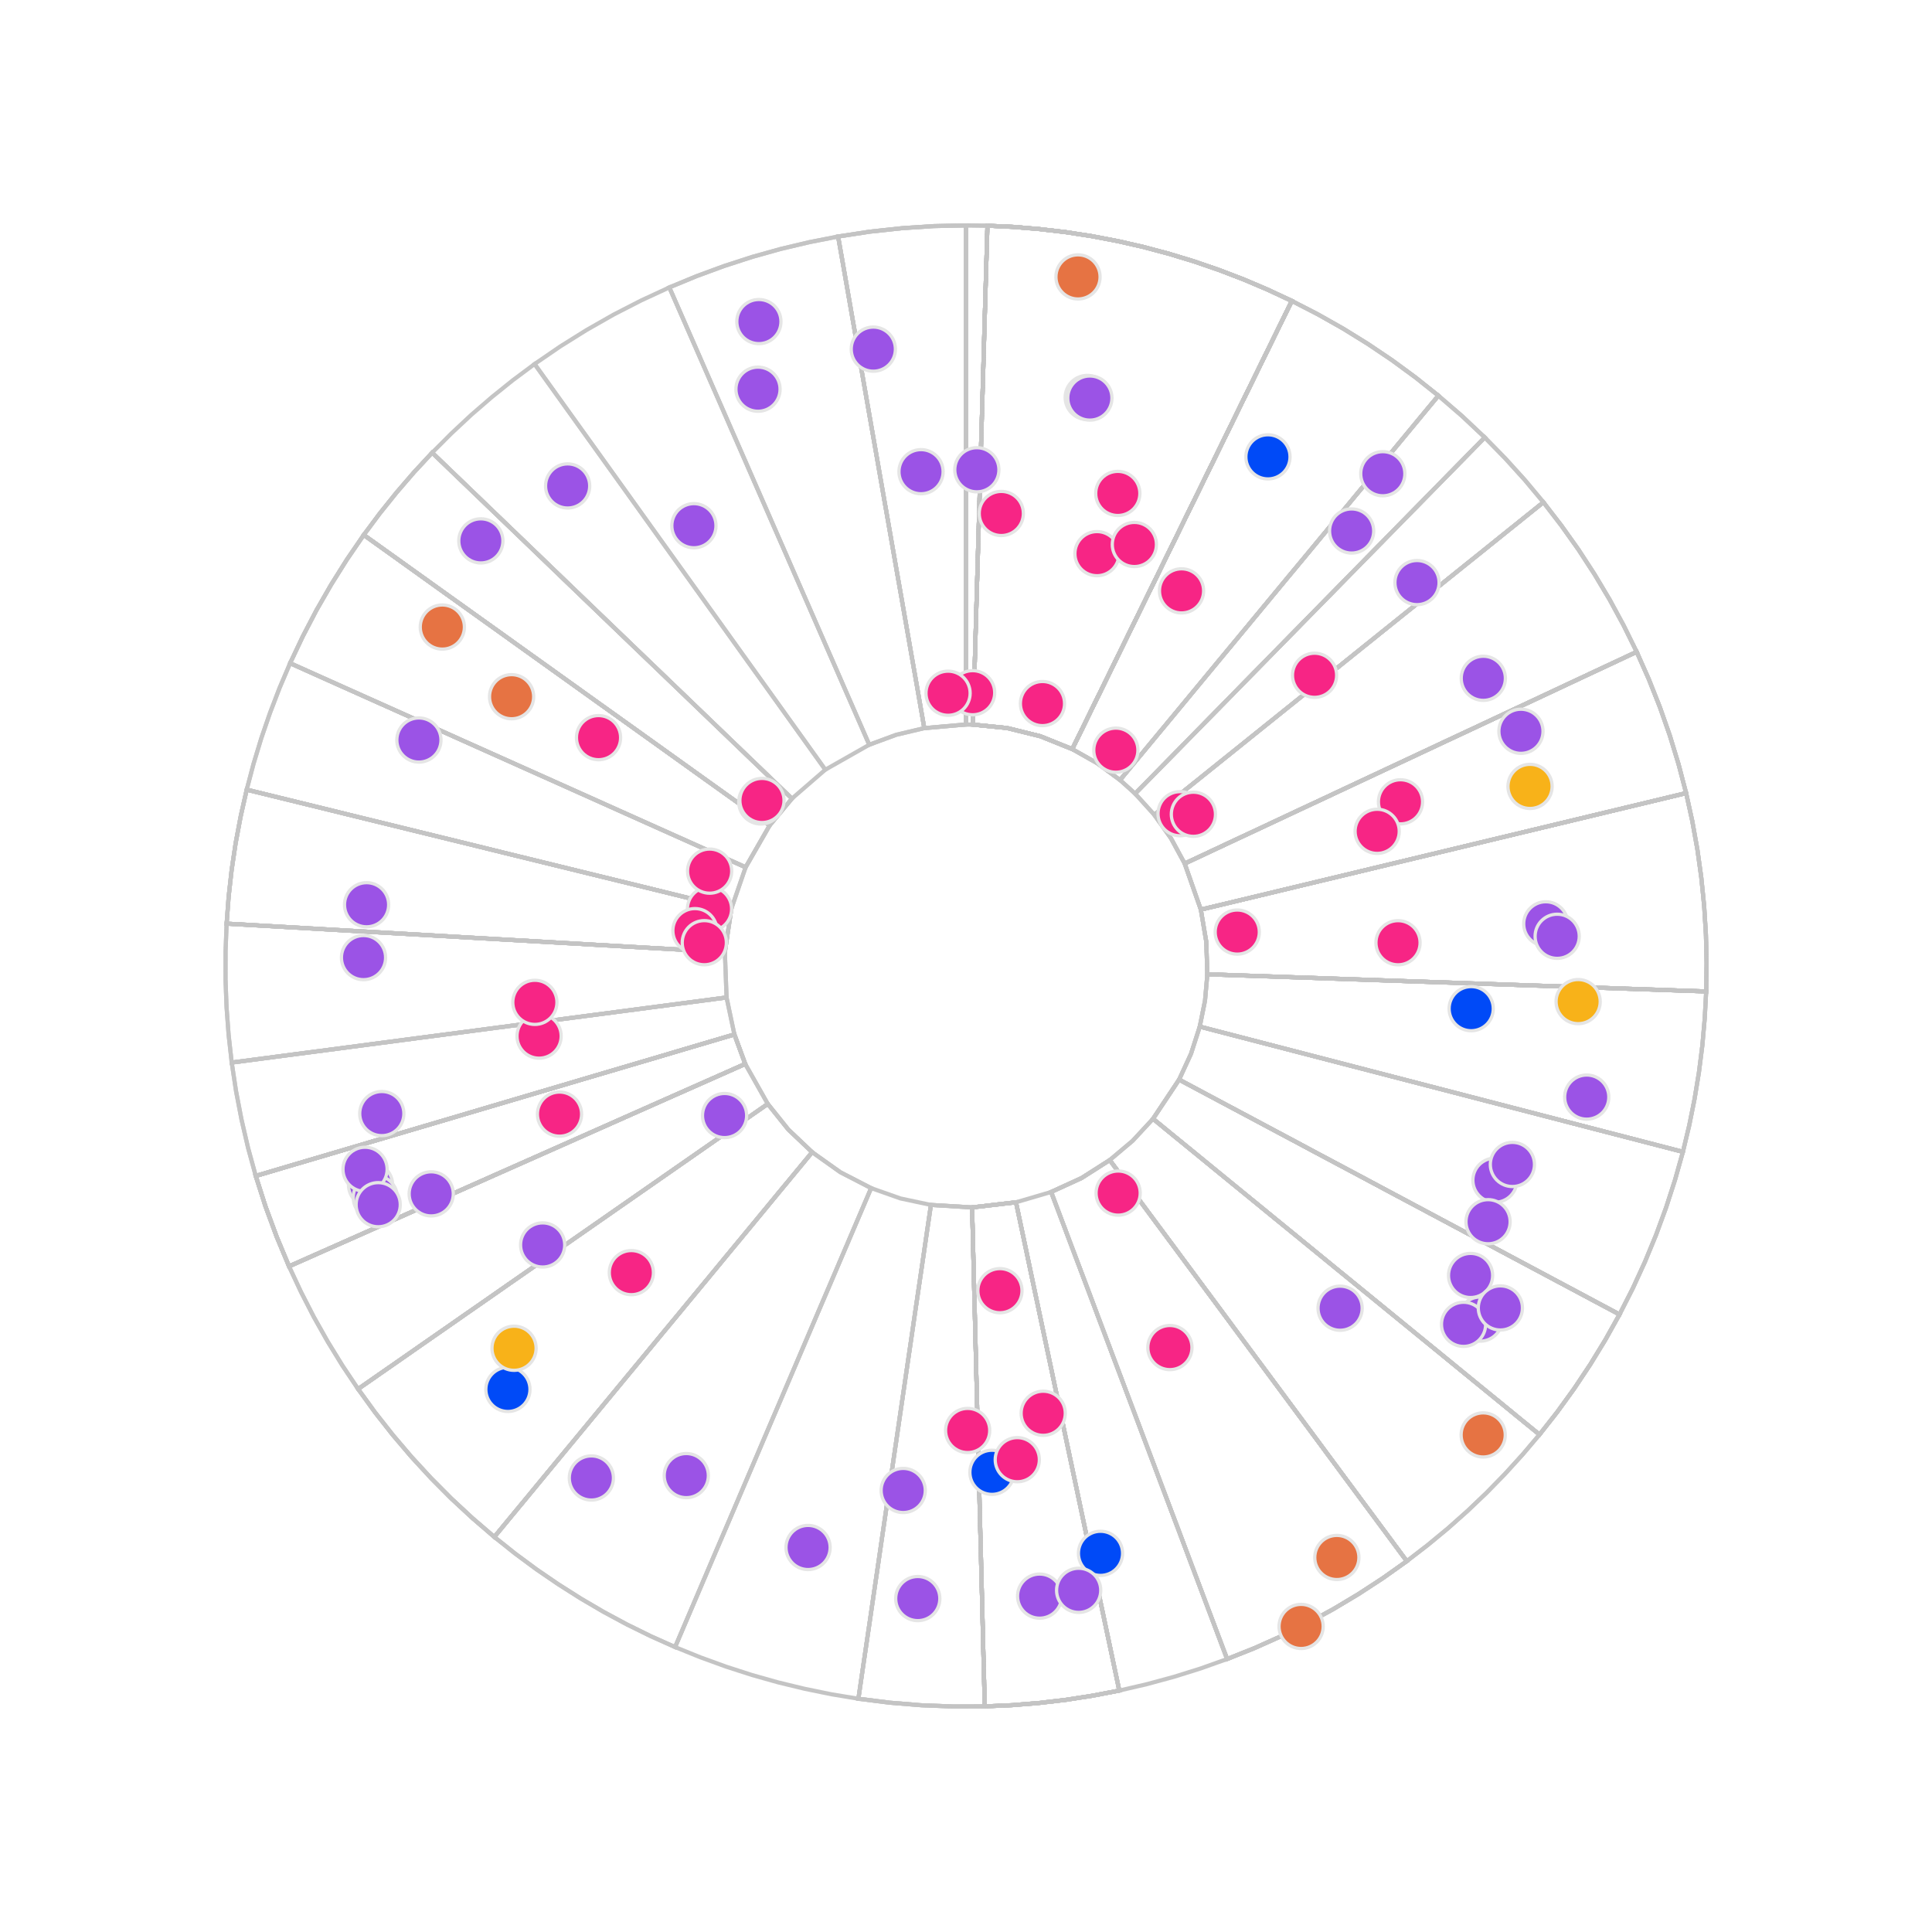 <?xml version='1.0' encoding='UTF-8' ?>
<svg xmlns='http://www.w3.org/2000/svg' xmlns:xlink='http://www.w3.org/1999/xlink' class='svglite' width='504.00pt' height='504.00pt' viewBox='0 0 504.00 504.00'>
<defs>
  <style type='text/css'><![CDATA[
    .svglite line, .svglite polyline, .svglite polygon, .svglite path, .svglite rect, .svglite circle {
      fill: none;
      stroke: #000000;
      stroke-linecap: round;
      stroke-linejoin: round;
      stroke-miterlimit: 10.00;
    }
    .svglite text {
      white-space: pre;
    }
  ]]></style>
</defs>
<rect width='100%' height='100%' style='stroke: none; fill: none;'/>
<defs>
  <clipPath id='cpMC4wMHw1MDQuMDB8MC4wMHw1MDQuMDA='>
    <rect x='0.00' y='0.00' width='504.00' height='504.00' />
  </clipPath>
</defs>
<g clip-path='url(#cpMC4wMHw1MDQuMDB8MC4wMHw1MDQuMDA=)'>
<polygon points='253.82,189.03 254.02,182.18 254.22,175.33 254.42,168.48 254.61,161.63 254.81,154.78 255.01,147.93 255.21,141.08 255.41,134.23 255.61,127.38 255.80,120.53 256.00,113.68 256.20,106.83 256.40,99.98 256.60,93.13 256.79,86.28 256.99,79.43 257.19,72.58 257.39,65.73 257.59,58.88 252.00,58.80 252.00,65.65 252.00,72.51 252.00,79.36 252.00,86.21 252.00,93.06 252.00,99.92 252.00,106.77 252.00,113.62 252.00,120.47 252.00,127.33 252.00,134.18 252.00,141.03 252.00,147.88 252.00,154.74 252.00,161.59 252.00,168.44 252.00,175.29 252.00,182.15 252.00,189.00 253.82,189.03 ' style='stroke-width: 1.07; stroke: #C4C4C4; stroke-linecap: butt; stroke-linejoin: miter;' />
<polygon points='253.82,189.03 254.02,182.18 254.22,175.33 254.42,168.48 254.61,161.63 254.81,154.78 255.01,147.93 255.21,141.08 255.41,134.23 255.61,127.38 255.80,120.53 256.00,113.68 256.20,106.83 256.40,99.98 256.60,93.13 256.79,86.28 256.99,79.43 257.19,72.58 257.39,65.73 257.59,58.88 252.00,58.80 252.00,65.65 252.00,72.51 252.00,79.36 252.00,86.21 252.00,93.06 252.00,99.92 252.00,106.77 252.00,113.62 252.00,120.47 252.00,127.33 252.00,134.18 252.00,141.03 252.00,147.88 252.00,154.74 252.00,161.59 252.00,168.44 252.00,175.29 252.00,182.15 252.00,189.00 253.82,189.03 ' style='stroke-width: 1.07; stroke: #C4C4C4; stroke-linecap: butt; stroke-linejoin: miter;' />
<polygon points='279.72,195.42 282.73,189.27 285.74,183.12 288.76,176.96 291.77,170.81 294.79,164.65 297.80,158.50 300.82,152.35 303.83,146.19 306.85,140.04 309.86,133.88 312.88,127.73 315.89,121.58 318.91,115.42 321.92,109.27 324.93,103.12 327.95,96.96 330.96,90.81 333.98,84.65 336.99,78.50 330.77,75.59 324.45,72.90 318.04,70.44 311.55,68.21 304.98,66.21 298.34,64.44 291.64,62.91 284.90,61.62 278.11,60.57 271.29,59.77 264.45,59.20 257.59,58.88 257.39,65.73 257.19,72.58 256.99,79.43 256.79,86.28 256.60,93.13 256.40,99.98 256.20,106.83 256.00,113.68 255.80,120.53 255.61,127.38 255.41,134.23 255.21,141.08 255.01,147.93 254.81,154.78 254.61,161.63 254.42,168.48 254.22,175.33 254.02,182.18 253.82,189.03 262.73,189.92 271.42,192.07 279.72,195.42 ' style='stroke-width: 1.07; stroke: #C4C4C4; stroke-linecap: butt; stroke-linejoin: miter;' />
<polygon points='279.72,195.42 282.73,189.27 285.74,183.12 288.76,176.96 291.77,170.81 294.79,164.65 297.80,158.50 300.82,152.35 303.83,146.19 306.85,140.04 309.86,133.88 312.88,127.73 315.89,121.58 318.91,115.42 321.92,109.27 324.93,103.12 327.95,96.96 330.96,90.81 333.98,84.65 336.99,78.50 330.77,75.59 324.45,72.90 318.04,70.44 311.55,68.21 304.98,66.21 298.34,64.44 291.64,62.91 284.90,61.62 278.11,60.57 271.29,59.77 264.45,59.20 257.59,58.88 257.39,65.73 257.19,72.58 256.99,79.43 256.79,86.28 256.60,93.13 256.40,99.98 256.20,106.83 256.00,113.68 255.80,120.53 255.61,127.38 255.41,134.23 255.21,141.08 255.01,147.93 254.81,154.78 254.61,161.63 254.42,168.48 254.22,175.33 254.02,182.18 253.82,189.03 262.73,189.92 271.42,192.07 279.72,195.42 ' style='stroke-width: 1.07; stroke: #C4C4C4; stroke-linecap: butt; stroke-linejoin: miter;' />
<polygon points='279.72,195.42 282.73,189.27 285.74,183.12 288.76,176.96 291.77,170.81 294.79,164.65 297.80,158.50 300.82,152.35 303.83,146.19 306.85,140.04 309.86,133.88 312.88,127.73 315.89,121.58 318.91,115.42 321.92,109.27 324.93,103.12 327.95,96.96 330.96,90.81 333.98,84.65 336.99,78.50 330.77,75.59 324.45,72.90 318.04,70.44 311.55,68.21 304.98,66.21 298.34,64.44 291.64,62.91 284.90,61.62 278.11,60.57 271.29,59.77 264.45,59.20 257.59,58.88 257.39,65.73 257.19,72.58 256.99,79.43 256.79,86.28 256.60,93.13 256.40,99.98 256.20,106.83 256.00,113.68 255.80,120.53 255.61,127.38 255.41,134.23 255.21,141.08 255.01,147.93 254.81,154.78 254.61,161.63 254.42,168.48 254.22,175.33 254.02,182.18 253.82,189.03 262.73,189.92 271.42,192.07 279.72,195.42 ' style='stroke-width: 1.07; stroke: #C4C4C4; stroke-linecap: butt; stroke-linejoin: miter;' />
<polygon points='279.72,195.42 282.73,189.27 285.74,183.12 288.76,176.96 291.77,170.81 294.79,164.65 297.80,158.50 300.82,152.35 303.83,146.19 306.85,140.04 309.86,133.88 312.88,127.73 315.89,121.58 318.91,115.42 321.92,109.27 324.93,103.12 327.95,96.96 330.96,90.81 333.98,84.65 336.99,78.50 330.77,75.59 324.45,72.90 318.04,70.44 311.55,68.21 304.98,66.21 298.34,64.44 291.64,62.91 284.90,61.62 278.11,60.57 271.29,59.77 264.45,59.20 257.59,58.88 257.39,65.73 257.19,72.58 256.99,79.43 256.79,86.28 256.60,93.13 256.40,99.98 256.20,106.83 256.00,113.68 255.80,120.53 255.61,127.38 255.41,134.23 255.21,141.08 255.01,147.93 254.81,154.78 254.61,161.63 254.42,168.48 254.22,175.33 254.02,182.18 253.82,189.03 262.73,189.92 271.42,192.07 279.72,195.42 ' style='stroke-width: 1.07; stroke: #C4C4C4; stroke-linecap: butt; stroke-linejoin: miter;' />
<polygon points='279.72,195.42 282.73,189.27 285.74,183.12 288.76,176.96 291.77,170.81 294.79,164.65 297.80,158.50 300.82,152.35 303.83,146.19 306.85,140.04 309.86,133.88 312.88,127.73 315.89,121.58 318.91,115.42 321.92,109.27 324.93,103.12 327.95,96.96 330.96,90.81 333.98,84.65 336.99,78.50 330.77,75.59 324.45,72.90 318.04,70.44 311.55,68.21 304.98,66.21 298.34,64.44 291.64,62.91 284.90,61.62 278.11,60.57 271.29,59.77 264.45,59.20 257.59,58.88 257.39,65.73 257.19,72.58 256.99,79.43 256.79,86.28 256.60,93.13 256.40,99.98 256.20,106.83 256.00,113.68 255.80,120.53 255.61,127.38 255.41,134.23 255.21,141.08 255.01,147.93 254.81,154.78 254.61,161.63 254.42,168.48 254.22,175.33 254.02,182.18 253.82,189.03 262.73,189.92 271.42,192.07 279.72,195.42 ' style='stroke-width: 1.07; stroke: #C4C4C4; stroke-linecap: butt; stroke-linejoin: miter;' />
<polygon points='279.72,195.42 282.73,189.27 285.74,183.12 288.76,176.96 291.77,170.81 294.79,164.65 297.80,158.50 300.82,152.35 303.83,146.19 306.85,140.04 309.86,133.88 312.88,127.73 315.89,121.58 318.91,115.42 321.92,109.27 324.93,103.12 327.95,96.96 330.96,90.81 333.98,84.65 336.99,78.50 330.77,75.59 324.45,72.90 318.04,70.44 311.55,68.21 304.98,66.21 298.34,64.44 291.64,62.91 284.90,61.62 278.11,60.57 271.29,59.77 264.45,59.20 257.59,58.88 257.39,65.73 257.19,72.58 256.99,79.43 256.79,86.28 256.60,93.13 256.40,99.98 256.20,106.83 256.00,113.68 255.80,120.53 255.61,127.38 255.41,134.23 255.21,141.08 255.01,147.93 254.81,154.78 254.61,161.63 254.42,168.48 254.22,175.33 254.02,182.18 253.82,189.03 262.73,189.92 271.42,192.07 279.72,195.42 ' style='stroke-width: 1.07; stroke: #C4C4C4; stroke-linecap: butt; stroke-linejoin: miter;' />
<polygon points='279.72,195.42 282.73,189.27 285.74,183.12 288.76,176.96 291.77,170.81 294.79,164.65 297.80,158.50 300.82,152.35 303.83,146.19 306.85,140.04 309.86,133.88 312.88,127.73 315.89,121.58 318.91,115.42 321.92,109.27 324.93,103.12 327.95,96.96 330.96,90.81 333.98,84.65 336.99,78.50 330.77,75.59 324.45,72.90 318.04,70.44 311.55,68.21 304.98,66.21 298.34,64.44 291.64,62.91 284.90,61.62 278.11,60.57 271.29,59.77 264.45,59.20 257.59,58.88 257.39,65.73 257.19,72.58 256.99,79.43 256.79,86.28 256.60,93.13 256.40,99.98 256.20,106.83 256.00,113.68 255.80,120.53 255.61,127.38 255.41,134.23 255.21,141.08 255.01,147.93 254.81,154.78 254.61,161.63 254.42,168.48 254.22,175.33 254.02,182.18 253.82,189.03 262.73,189.92 271.42,192.07 279.72,195.42 ' style='stroke-width: 1.07; stroke: #C4C4C4; stroke-linecap: butt; stroke-linejoin: miter;' />
<polygon points='279.72,195.42 282.73,189.27 285.74,183.12 288.76,176.96 291.77,170.81 294.79,164.65 297.80,158.50 300.82,152.35 303.83,146.19 306.85,140.04 309.86,133.88 312.88,127.73 315.89,121.58 318.91,115.42 321.92,109.27 324.93,103.12 327.95,96.96 330.96,90.81 333.98,84.65 336.99,78.50 330.77,75.59 324.45,72.90 318.04,70.44 311.55,68.21 304.98,66.21 298.34,64.44 291.64,62.91 284.90,61.62 278.11,60.57 271.29,59.77 264.45,59.20 257.59,58.88 257.39,65.73 257.19,72.58 256.99,79.43 256.79,86.28 256.60,93.13 256.40,99.98 256.20,106.83 256.00,113.68 255.80,120.53 255.61,127.38 255.41,134.23 255.21,141.08 255.01,147.93 254.81,154.78 254.61,161.63 254.42,168.48 254.22,175.33 254.02,182.18 253.82,189.03 262.73,189.92 271.42,192.07 279.72,195.42 ' style='stroke-width: 1.07; stroke: #C4C4C4; stroke-linecap: butt; stroke-linejoin: miter;' />
<polygon points='292.18,203.48 296.56,198.20 300.93,192.92 305.30,187.65 309.67,182.37 314.04,177.09 318.41,171.81 322.78,166.54 327.15,161.26 331.52,155.98 335.89,150.70 340.27,145.43 344.64,140.15 349.01,134.87 353.38,129.59 357.75,124.32 362.12,119.04 366.49,113.76 370.86,108.48 375.23,103.21 369.28,98.47 363.15,93.97 356.84,89.72 350.38,85.72 343.76,81.98 336.99,78.50 333.98,84.65 330.96,90.81 327.95,96.96 324.93,103.12 321.92,109.27 318.91,115.42 315.89,121.58 312.88,127.73 309.86,133.88 306.85,140.04 303.83,146.19 300.82,152.35 297.80,158.50 294.79,164.65 291.77,170.81 288.76,176.96 285.74,183.12 282.73,189.27 279.72,195.42 286.19,199.08 292.18,203.48 ' style='stroke-width: 1.07; stroke: #C4C4C4; stroke-linecap: butt; stroke-linejoin: miter;' />
<polygon points='292.18,203.48 296.56,198.20 300.93,192.92 305.30,187.65 309.67,182.37 314.04,177.09 318.41,171.81 322.78,166.54 327.15,161.26 331.52,155.98 335.89,150.70 340.27,145.43 344.64,140.15 349.01,134.87 353.38,129.59 357.75,124.32 362.12,119.04 366.49,113.76 370.86,108.48 375.23,103.21 369.28,98.47 363.15,93.97 356.84,89.72 350.38,85.72 343.76,81.98 336.99,78.50 333.98,84.65 330.96,90.81 327.95,96.96 324.93,103.12 321.92,109.27 318.91,115.42 315.89,121.58 312.88,127.73 309.86,133.88 306.85,140.04 303.83,146.19 300.82,152.35 297.80,158.50 294.79,164.65 291.77,170.81 288.76,176.96 285.74,183.12 282.73,189.27 279.72,195.42 286.19,199.08 292.18,203.48 ' style='stroke-width: 1.07; stroke: #C4C4C4; stroke-linecap: butt; stroke-linejoin: miter;' />
<polygon points='292.18,203.48 296.56,198.20 300.93,192.92 305.30,187.65 309.67,182.37 314.04,177.09 318.41,171.81 322.78,166.54 327.15,161.26 331.52,155.98 335.89,150.70 340.27,145.43 344.64,140.15 349.01,134.87 353.38,129.59 357.75,124.32 362.12,119.04 366.49,113.76 370.86,108.48 375.23,103.21 369.28,98.47 363.15,93.97 356.84,89.72 350.38,85.72 343.76,81.98 336.99,78.50 333.98,84.65 330.96,90.81 327.95,96.96 324.93,103.12 321.92,109.27 318.91,115.42 315.89,121.58 312.88,127.73 309.86,133.88 306.85,140.04 303.83,146.19 300.82,152.35 297.80,158.50 294.79,164.65 291.77,170.81 288.76,176.96 285.74,183.12 282.73,189.27 279.72,195.42 286.19,199.08 292.18,203.48 ' style='stroke-width: 1.07; stroke: #C4C4C4; stroke-linecap: butt; stroke-linejoin: miter;' />
<polygon points='296.13,207.04 300.93,202.15 305.73,197.26 310.53,192.37 315.33,187.48 320.13,182.59 324.93,177.69 329.73,172.80 334.53,167.91 339.33,163.02 344.13,158.13 348.93,153.24 353.73,148.35 358.53,143.46 363.33,138.57 368.13,133.68 372.93,128.79 377.73,123.90 382.53,119.01 387.33,114.12 381.40,108.53 375.23,103.21 370.86,108.48 366.49,113.76 362.12,119.04 357.75,124.32 353.38,129.59 349.01,134.87 344.64,140.15 340.27,145.43 335.89,150.70 331.52,155.98 327.15,161.26 322.78,166.54 318.41,171.81 314.04,177.09 309.67,182.37 305.30,187.65 300.93,192.92 296.56,198.20 292.18,203.48 296.13,207.04 ' style='stroke-width: 1.07; stroke: #C4C4C4; stroke-linecap: butt; stroke-linejoin: miter;' />
<polygon points='296.13,207.04 300.93,202.15 305.73,197.26 310.53,192.37 315.33,187.48 320.13,182.59 324.93,177.69 329.73,172.80 334.53,167.91 339.33,163.02 344.13,158.13 348.93,153.24 353.73,148.35 358.53,143.46 363.33,138.57 368.13,133.68 372.93,128.79 377.73,123.90 382.53,119.01 387.33,114.12 381.40,108.53 375.23,103.21 370.86,108.48 366.49,113.76 362.12,119.04 357.75,124.32 353.38,129.59 349.01,134.87 344.64,140.15 340.27,145.43 335.89,150.70 331.52,155.98 327.15,161.26 322.78,166.54 318.41,171.81 314.04,177.09 309.67,182.37 305.30,187.65 300.93,192.92 296.56,198.20 292.18,203.48 296.13,207.04 ' style='stroke-width: 1.07; stroke: #C4C4C4; stroke-linecap: butt; stroke-linejoin: miter;' />
<polygon points='301.12,212.55 306.46,208.26 311.81,203.97 317.15,199.68 322.49,195.39 327.83,191.10 333.18,186.80 338.52,182.51 343.86,178.22 349.21,173.93 354.55,169.64 359.89,165.35 365.23,161.06 370.58,156.77 375.92,152.48 381.26,148.19 386.61,143.90 391.95,139.60 397.29,135.31 402.63,131.02 397.76,125.19 392.65,119.55 387.33,114.12 382.53,119.01 377.73,123.90 372.93,128.79 368.13,133.68 363.33,138.57 358.53,143.46 353.73,148.35 348.93,153.24 344.13,158.13 339.33,163.02 334.53,167.91 329.73,172.80 324.93,177.69 320.13,182.59 315.33,187.48 310.53,192.37 305.73,197.26 300.93,202.15 296.13,207.04 301.12,212.55 ' style='stroke-width: 1.07; stroke: #C4C4C4; stroke-linecap: butt; stroke-linejoin: miter;' />
<polygon points='301.12,212.55 306.46,208.26 311.81,203.97 317.15,199.68 322.49,195.39 327.83,191.10 333.18,186.80 338.52,182.51 343.86,178.22 349.21,173.93 354.55,169.64 359.89,165.35 365.23,161.06 370.58,156.77 375.92,152.48 381.26,148.19 386.61,143.90 391.95,139.60 397.29,135.31 402.63,131.02 397.76,125.19 392.65,119.55 387.33,114.12 382.53,119.01 377.73,123.90 372.93,128.79 368.13,133.68 363.33,138.57 358.53,143.46 353.73,148.35 348.93,153.24 344.13,158.13 339.33,163.02 334.53,167.91 329.73,172.80 324.93,177.69 320.13,182.59 315.33,187.48 310.53,192.37 305.73,197.26 300.93,202.15 296.13,207.04 301.12,212.55 ' style='stroke-width: 1.07; stroke: #C4C4C4; stroke-linecap: butt; stroke-linejoin: miter;' />
<polygon points='309.05,225.28 315.26,222.37 321.46,219.46 327.67,216.56 333.87,213.65 340.08,210.74 346.29,207.84 352.49,204.93 358.70,202.02 364.90,199.12 371.11,196.21 377.31,193.30 383.52,190.40 389.73,187.49 395.93,184.58 402.14,181.68 408.34,178.77 414.55,175.86 420.75,172.96 426.96,170.05 423.56,163.16 419.90,156.41 415.96,149.81 411.77,143.37 407.32,137.11 402.63,131.02 397.29,135.31 391.95,139.60 386.61,143.90 381.26,148.19 375.92,152.48 370.58,156.77 365.23,161.06 359.89,165.35 354.55,169.64 349.21,173.93 343.86,178.22 338.52,182.51 333.18,186.80 327.83,191.10 322.49,195.39 317.15,199.68 311.81,203.97 306.46,208.26 301.12,212.55 305.47,218.68 309.05,225.28 ' style='stroke-width: 1.07; stroke: #C4C4C4; stroke-linecap: butt; stroke-linejoin: miter;' />
<polygon points='309.05,225.28 315.26,222.37 321.46,219.46 327.67,216.56 333.87,213.65 340.08,210.74 346.29,207.84 352.49,204.93 358.70,202.02 364.90,199.12 371.11,196.21 377.31,193.30 383.52,190.40 389.73,187.49 395.93,184.58 402.14,181.68 408.34,178.77 414.55,175.86 420.75,172.96 426.96,170.05 423.56,163.16 419.90,156.41 415.96,149.81 411.77,143.37 407.32,137.11 402.63,131.02 397.29,135.31 391.95,139.60 386.61,143.90 381.26,148.19 375.92,152.48 370.58,156.77 365.23,161.06 359.89,165.35 354.55,169.64 349.21,173.93 343.86,178.22 338.52,182.51 333.18,186.80 327.83,191.10 322.49,195.39 317.15,199.68 311.81,203.97 306.46,208.26 301.12,212.55 305.47,218.68 309.05,225.28 ' style='stroke-width: 1.07; stroke: #C4C4C4; stroke-linecap: butt; stroke-linejoin: miter;' />
<polygon points='309.05,225.28 315.26,222.37 321.46,219.46 327.67,216.56 333.87,213.65 340.08,210.74 346.29,207.84 352.49,204.93 358.70,202.02 364.90,199.12 371.11,196.21 377.31,193.30 383.52,190.40 389.73,187.49 395.93,184.58 402.14,181.68 408.34,178.77 414.55,175.86 420.75,172.96 426.96,170.05 423.56,163.16 419.90,156.41 415.96,149.81 411.77,143.37 407.32,137.11 402.63,131.02 397.29,135.31 391.95,139.60 386.61,143.90 381.26,148.19 375.92,152.48 370.58,156.77 365.23,161.06 359.89,165.35 354.55,169.64 349.21,173.93 343.86,178.22 338.52,182.51 333.18,186.80 327.83,191.10 322.49,195.39 317.15,199.68 311.81,203.97 306.46,208.26 301.12,212.55 305.47,218.68 309.05,225.28 ' style='stroke-width: 1.07; stroke: #C4C4C4; stroke-linecap: butt; stroke-linejoin: miter;' />
<polygon points='313.26,237.29 319.92,235.70 326.59,234.10 333.25,232.50 339.91,230.90 346.58,229.30 353.24,227.70 359.90,226.10 366.57,224.50 373.23,222.90 379.89,221.30 386.56,219.70 393.22,218.10 399.88,216.50 406.55,214.90 413.21,213.30 419.87,211.70 426.54,210.10 433.20,208.50 439.86,206.90 437.88,199.34 435.60,191.86 433.01,184.47 430.13,177.20 426.96,170.05 420.75,172.96 414.55,175.86 408.34,178.77 402.14,181.68 395.93,184.58 389.73,187.49 383.52,190.40 377.31,193.30 371.11,196.21 364.90,199.12 358.70,202.02 352.49,204.93 346.29,207.84 340.08,210.74 333.87,213.65 327.67,216.56 321.46,219.46 315.26,222.37 309.05,225.28 313.26,237.29 ' style='stroke-width: 1.07; stroke: #C4C4C4; stroke-linecap: butt; stroke-linejoin: miter;' />
<polygon points='313.26,237.29 319.92,235.70 326.59,234.10 333.25,232.50 339.91,230.90 346.58,229.30 353.24,227.70 359.90,226.10 366.57,224.50 373.23,222.90 379.89,221.30 386.56,219.70 393.22,218.10 399.88,216.50 406.55,214.90 413.21,213.30 419.87,211.70 426.54,210.10 433.20,208.50 439.86,206.90 437.88,199.34 435.60,191.86 433.01,184.47 430.13,177.20 426.96,170.05 420.75,172.96 414.55,175.86 408.34,178.77 402.14,181.68 395.93,184.58 389.73,187.49 383.52,190.40 377.31,193.30 371.11,196.21 364.90,199.12 358.70,202.02 352.49,204.93 346.29,207.84 340.08,210.74 333.87,213.65 327.67,216.56 321.46,219.46 315.26,222.37 309.05,225.28 313.26,237.29 ' style='stroke-width: 1.07; stroke: #C4C4C4; stroke-linecap: butt; stroke-linejoin: miter;' />
<polygon points='313.26,237.29 319.92,235.70 326.59,234.10 333.25,232.50 339.91,230.90 346.58,229.30 353.24,227.70 359.90,226.10 366.57,224.50 373.23,222.90 379.89,221.30 386.56,219.70 393.22,218.10 399.88,216.50 406.55,214.90 413.21,213.30 419.87,211.70 426.54,210.10 433.20,208.50 439.86,206.90 437.88,199.34 435.60,191.86 433.01,184.47 430.13,177.20 426.96,170.05 420.75,172.96 414.55,175.86 408.34,178.77 402.14,181.68 395.93,184.58 389.73,187.49 383.52,190.40 377.31,193.30 371.11,196.21 364.90,199.12 358.70,202.02 352.49,204.93 346.29,207.84 340.08,210.74 333.87,213.65 327.67,216.56 321.46,219.46 315.26,222.37 309.05,225.28 313.26,237.29 ' style='stroke-width: 1.07; stroke: #C4C4C4; stroke-linecap: butt; stroke-linejoin: miter;' />
<polygon points='313.26,237.29 319.92,235.70 326.59,234.10 333.25,232.50 339.91,230.90 346.58,229.30 353.24,227.70 359.90,226.10 366.57,224.50 373.23,222.90 379.89,221.30 386.56,219.70 393.22,218.10 399.88,216.50 406.55,214.90 413.21,213.30 419.87,211.70 426.54,210.10 433.20,208.50 439.86,206.90 437.88,199.34 435.60,191.86 433.01,184.47 430.13,177.20 426.96,170.05 420.75,172.96 414.55,175.86 408.34,178.77 402.14,181.68 395.93,184.58 389.73,187.49 383.52,190.40 377.31,193.30 371.11,196.21 364.90,199.12 358.70,202.02 352.49,204.93 346.29,207.84 340.08,210.74 333.87,213.65 327.67,216.56 321.46,219.46 315.26,222.37 309.05,225.28 313.26,237.29 ' style='stroke-width: 1.07; stroke: #C4C4C4; stroke-linecap: butt; stroke-linejoin: miter;' />
<polygon points='314.96,254.16 321.81,254.40 328.66,254.63 335.51,254.87 342.36,255.10 349.21,255.34 356.05,255.58 362.90,255.81 369.75,256.05 376.60,256.28 383.45,256.52 390.30,256.75 397.15,256.99 403.99,257.22 410.84,257.46 417.69,257.69 424.54,257.93 431.39,258.16 438.24,258.40 445.09,258.63 445.20,251.19 445.02,243.74 444.56,236.30 443.81,228.89 442.78,221.51 441.46,214.18 439.86,206.90 433.20,208.50 426.54,210.10 419.87,211.70 413.21,213.30 406.55,214.90 399.88,216.50 393.22,218.10 386.56,219.70 379.89,221.30 373.23,222.90 366.57,224.50 359.90,226.10 353.24,227.70 346.58,229.30 339.91,230.90 333.25,232.50 326.59,234.10 319.92,235.70 313.26,237.29 314.68,245.67 314.96,254.16 ' style='stroke-width: 1.07; stroke: #C4C4C4; stroke-linecap: butt; stroke-linejoin: miter;' />
<polygon points='314.96,254.16 321.81,254.40 328.66,254.63 335.51,254.87 342.36,255.10 349.21,255.34 356.05,255.58 362.90,255.81 369.75,256.05 376.60,256.28 383.45,256.52 390.30,256.75 397.15,256.99 403.99,257.22 410.84,257.46 417.69,257.69 424.54,257.93 431.39,258.16 438.24,258.40 445.09,258.63 445.20,251.19 445.02,243.74 444.56,236.30 443.81,228.89 442.78,221.51 441.46,214.18 439.86,206.90 433.20,208.50 426.54,210.10 419.87,211.70 413.21,213.30 406.55,214.90 399.88,216.50 393.22,218.10 386.56,219.70 379.89,221.30 373.23,222.90 366.57,224.50 359.90,226.10 353.24,227.70 346.58,229.30 339.91,230.90 333.25,232.50 326.59,234.10 319.92,235.70 313.26,237.29 314.68,245.67 314.96,254.16 ' style='stroke-width: 1.07; stroke: #C4C4C4; stroke-linecap: butt; stroke-linejoin: miter;' />
<polygon points='314.96,254.16 321.81,254.40 328.66,254.63 335.51,254.87 342.36,255.10 349.21,255.34 356.05,255.58 362.90,255.81 369.75,256.05 376.60,256.28 383.45,256.52 390.30,256.75 397.15,256.99 403.99,257.22 410.84,257.46 417.69,257.69 424.54,257.93 431.39,258.16 438.24,258.40 445.09,258.63 445.20,251.19 445.02,243.74 444.56,236.30 443.81,228.89 442.78,221.51 441.46,214.18 439.86,206.90 433.20,208.50 426.54,210.10 419.87,211.70 413.21,213.30 406.55,214.90 399.88,216.50 393.22,218.10 386.56,219.70 379.89,221.30 373.23,222.90 366.57,224.50 359.90,226.10 353.24,227.70 346.58,229.30 339.91,230.90 333.25,232.50 326.59,234.10 319.92,235.70 313.26,237.29 314.68,245.67 314.96,254.16 ' style='stroke-width: 1.07; stroke: #C4C4C4; stroke-linecap: butt; stroke-linejoin: miter;' />
<polygon points='314.96,254.16 321.81,254.40 328.66,254.63 335.51,254.87 342.36,255.10 349.21,255.34 356.05,255.58 362.90,255.81 369.75,256.05 376.60,256.28 383.45,256.52 390.30,256.75 397.15,256.99 403.99,257.22 410.84,257.46 417.69,257.69 424.54,257.93 431.39,258.16 438.24,258.40 445.09,258.63 445.20,251.19 445.02,243.74 444.56,236.30 443.81,228.89 442.78,221.51 441.46,214.18 439.86,206.90 433.20,208.50 426.54,210.10 419.87,211.70 413.21,213.30 406.55,214.90 399.88,216.50 393.22,218.10 386.56,219.70 379.89,221.30 373.23,222.90 366.57,224.50 359.90,226.10 353.24,227.70 346.58,229.30 339.91,230.90 333.25,232.50 326.59,234.10 319.92,235.70 313.26,237.29 314.68,245.67 314.96,254.16 ' style='stroke-width: 1.07; stroke: #C4C4C4; stroke-linecap: butt; stroke-linejoin: miter;' />
<polygon points='312.98,267.81 319.62,269.53 326.25,271.25 332.88,272.97 339.52,274.69 346.15,276.41 352.78,278.13 359.42,279.85 366.05,281.57 372.68,283.29 379.32,285.01 385.95,286.73 392.58,288.45 399.22,290.17 405.85,291.89 412.48,293.61 419.12,295.33 425.75,297.04 432.38,298.76 439.02,300.48 440.66,293.62 442.06,286.69 443.20,279.73 444.09,272.72 444.71,265.69 445.09,258.63 438.24,258.40 431.39,258.16 424.54,257.93 417.69,257.69 410.84,257.46 403.99,257.22 397.15,256.99 390.30,256.75 383.45,256.52 376.60,256.28 369.75,256.05 362.90,255.81 356.05,255.58 349.21,255.34 342.36,255.10 335.51,254.87 328.66,254.63 321.81,254.40 314.96,254.16 314.35,261.04 312.98,267.81 ' style='stroke-width: 1.07; stroke: #C4C4C4; stroke-linecap: butt; stroke-linejoin: miter;' />
<polygon points='312.98,267.81 319.62,269.53 326.25,271.25 332.88,272.97 339.52,274.69 346.15,276.41 352.78,278.13 359.42,279.85 366.05,281.57 372.68,283.29 379.32,285.01 385.95,286.73 392.58,288.45 399.22,290.17 405.85,291.89 412.48,293.61 419.12,295.33 425.75,297.04 432.38,298.76 439.02,300.48 440.66,293.62 442.06,286.69 443.20,279.73 444.09,272.72 444.71,265.69 445.09,258.63 438.24,258.40 431.39,258.16 424.54,257.93 417.69,257.69 410.84,257.46 403.99,257.22 397.15,256.99 390.30,256.75 383.45,256.52 376.60,256.28 369.75,256.05 362.90,255.81 356.05,255.58 349.21,255.34 342.36,255.10 335.51,254.87 328.66,254.63 321.81,254.40 314.96,254.16 314.35,261.04 312.98,267.81 ' style='stroke-width: 1.07; stroke: #C4C4C4; stroke-linecap: butt; stroke-linejoin: miter;' />
<polygon points='312.98,267.81 319.62,269.53 326.25,271.25 332.88,272.97 339.52,274.69 346.15,276.41 352.78,278.13 359.42,279.85 366.05,281.57 372.68,283.29 379.32,285.01 385.95,286.73 392.58,288.45 399.22,290.17 405.85,291.89 412.48,293.61 419.12,295.33 425.75,297.04 432.38,298.76 439.02,300.48 440.66,293.62 442.06,286.69 443.20,279.73 444.09,272.72 444.71,265.69 445.09,258.63 438.24,258.40 431.39,258.16 424.54,257.93 417.69,257.69 410.84,257.46 403.99,257.22 397.15,256.99 390.30,256.75 383.45,256.52 376.60,256.28 369.75,256.05 362.90,255.81 356.05,255.58 349.21,255.34 342.36,255.10 335.51,254.87 328.66,254.63 321.81,254.40 314.96,254.16 314.35,261.04 312.98,267.81 ' style='stroke-width: 1.07; stroke: #C4C4C4; stroke-linecap: butt; stroke-linejoin: miter;' />
<polygon points='307.59,281.64 313.64,284.87 319.68,288.09 325.73,291.31 331.78,294.54 337.83,297.76 343.87,300.99 349.92,304.21 355.97,307.43 362.01,310.66 368.06,313.88 374.11,317.11 380.15,320.33 386.20,323.56 392.25,326.78 398.29,330.00 404.34,333.23 410.39,336.45 416.43,339.68 422.48,342.90 425.93,336.12 429.10,329.21 432.00,322.18 434.62,315.04 436.96,307.81 439.02,300.48 432.38,298.76 425.75,297.04 419.12,295.33 412.48,293.61 405.85,291.89 399.22,290.17 392.58,288.45 385.95,286.73 379.32,285.01 372.68,283.29 366.05,281.57 359.42,279.85 352.78,278.13 346.15,276.41 339.52,274.69 332.88,272.97 326.25,271.25 319.62,269.53 312.98,267.81 310.70,274.89 307.59,281.64 ' style='stroke-width: 1.07; stroke: #C4C4C4; stroke-linecap: butt; stroke-linejoin: miter;' />
<polygon points='307.59,281.64 313.64,284.87 319.68,288.09 325.73,291.31 331.78,294.54 337.83,297.76 343.87,300.99 349.92,304.21 355.97,307.43 362.01,310.66 368.06,313.88 374.11,317.11 380.15,320.33 386.20,323.56 392.25,326.78 398.29,330.00 404.34,333.23 410.39,336.45 416.43,339.68 422.48,342.90 425.93,336.12 429.10,329.21 432.00,322.18 434.62,315.04 436.96,307.81 439.02,300.48 432.38,298.76 425.75,297.04 419.12,295.33 412.48,293.61 405.85,291.89 399.22,290.17 392.58,288.45 385.95,286.73 379.32,285.01 372.68,283.29 366.05,281.57 359.42,279.85 352.78,278.13 346.15,276.41 339.52,274.69 332.88,272.97 326.25,271.25 319.62,269.53 312.98,267.81 310.70,274.89 307.59,281.64 ' style='stroke-width: 1.07; stroke: #C4C4C4; stroke-linecap: butt; stroke-linejoin: miter;' />
<polygon points='307.59,281.64 313.64,284.87 319.68,288.09 325.73,291.31 331.78,294.54 337.83,297.76 343.87,300.99 349.92,304.21 355.97,307.43 362.01,310.66 368.06,313.88 374.11,317.11 380.15,320.33 386.20,323.56 392.25,326.78 398.29,330.00 404.34,333.23 410.39,336.45 416.43,339.68 422.48,342.90 425.93,336.12 429.10,329.21 432.00,322.18 434.62,315.04 436.96,307.81 439.02,300.48 432.38,298.76 425.75,297.04 419.12,295.33 412.48,293.61 405.85,291.89 399.22,290.17 392.58,288.45 385.95,286.73 379.32,285.01 372.68,283.29 366.05,281.57 359.42,279.85 352.78,278.13 346.15,276.41 339.52,274.69 332.88,272.97 326.25,271.25 319.62,269.53 312.98,267.81 310.70,274.89 307.59,281.64 ' style='stroke-width: 1.07; stroke: #C4C4C4; stroke-linecap: butt; stroke-linejoin: miter;' />
<polygon points='300.79,291.86 306.09,296.20 311.40,300.53 316.70,304.87 322.01,309.21 327.32,313.54 332.62,317.88 337.93,322.21 343.24,326.55 348.54,330.89 353.85,335.22 359.16,339.56 364.46,343.89 369.77,348.23 375.08,352.56 380.38,356.90 385.69,361.24 391.00,365.57 396.30,369.91 401.61,374.24 406.27,368.31 410.69,362.20 414.87,355.92 418.80,349.49 422.48,342.90 416.43,339.68 410.39,336.45 404.34,333.23 398.29,330.00 392.25,326.78 386.20,323.56 380.15,320.33 374.11,317.11 368.06,313.88 362.01,310.66 355.97,307.43 349.92,304.21 343.87,300.99 337.83,297.76 331.78,294.54 325.73,291.31 319.68,288.09 313.64,284.87 307.59,281.64 300.79,291.86 ' style='stroke-width: 1.07; stroke: #C4C4C4; stroke-linecap: butt; stroke-linejoin: miter;' />
<polygon points='300.79,291.86 306.09,296.20 311.40,300.53 316.70,304.87 322.01,309.21 327.32,313.54 332.62,317.88 337.93,322.21 343.24,326.55 348.54,330.89 353.85,335.22 359.16,339.56 364.46,343.89 369.77,348.23 375.08,352.56 380.38,356.90 385.69,361.24 391.00,365.57 396.30,369.91 401.61,374.24 406.27,368.31 410.69,362.20 414.87,355.92 418.80,349.49 422.48,342.90 416.43,339.68 410.39,336.45 404.34,333.23 398.29,330.00 392.25,326.78 386.20,323.56 380.15,320.33 374.11,317.11 368.06,313.88 362.01,310.66 355.97,307.43 349.92,304.21 343.87,300.99 337.83,297.76 331.78,294.54 325.73,291.31 319.68,288.09 313.64,284.87 307.59,281.64 300.79,291.86 ' style='stroke-width: 1.07; stroke: #C4C4C4; stroke-linecap: butt; stroke-linejoin: miter;' />
<polygon points='300.79,291.86 306.09,296.20 311.40,300.53 316.70,304.87 322.01,309.21 327.32,313.54 332.62,317.88 337.93,322.21 343.24,326.55 348.54,330.89 353.85,335.22 359.16,339.56 364.46,343.89 369.77,348.23 375.08,352.56 380.38,356.90 385.69,361.24 391.00,365.57 396.30,369.91 401.61,374.24 406.27,368.31 410.69,362.20 414.87,355.92 418.80,349.49 422.48,342.90 416.43,339.68 410.39,336.45 404.34,333.23 398.29,330.00 392.25,326.78 386.20,323.56 380.15,320.33 374.11,317.11 368.06,313.88 362.01,310.66 355.97,307.43 349.92,304.21 343.87,300.99 337.83,297.76 331.78,294.54 325.73,291.31 319.68,288.09 313.64,284.87 307.59,281.64 300.79,291.86 ' style='stroke-width: 1.07; stroke: #C4C4C4; stroke-linecap: butt; stroke-linejoin: miter;' />
<polygon points='300.79,291.86 306.09,296.20 311.40,300.53 316.70,304.87 322.01,309.21 327.32,313.54 332.62,317.88 337.93,322.21 343.24,326.55 348.54,330.89 353.85,335.22 359.16,339.56 364.46,343.89 369.77,348.23 375.08,352.56 380.38,356.90 385.69,361.24 391.00,365.57 396.30,369.91 401.61,374.24 406.27,368.31 410.69,362.20 414.87,355.92 418.80,349.49 422.48,342.90 416.43,339.68 410.39,336.45 404.34,333.23 398.29,330.00 392.25,326.78 386.20,323.56 380.15,320.33 374.11,317.11 368.06,313.88 362.01,310.66 355.97,307.43 349.92,304.21 343.87,300.99 337.83,297.76 331.78,294.54 325.73,291.31 319.68,288.09 313.64,284.87 307.59,281.64 300.79,291.86 ' style='stroke-width: 1.07; stroke: #C4C4C4; stroke-linecap: butt; stroke-linejoin: miter;' />
<polygon points='289.50,302.63 293.57,308.13 297.65,313.64 301.73,319.15 305.81,324.65 309.89,330.16 313.97,335.67 318.05,341.17 322.12,346.68 326.20,352.19 330.28,357.69 334.36,363.20 338.44,368.71 342.52,374.21 346.59,379.72 350.67,385.23 354.75,390.74 358.83,396.24 362.91,401.75 366.99,407.26 372.42,403.08 377.70,398.72 382.82,394.17 387.78,389.44 392.57,384.54 397.18,379.47 401.61,374.24 396.30,369.91 391.00,365.57 385.69,361.24 380.38,356.90 375.08,352.56 369.77,348.23 364.46,343.89 359.16,339.56 353.85,335.22 348.54,330.89 343.24,326.55 337.93,322.21 332.62,317.88 327.32,313.54 322.01,309.21 316.70,304.87 311.40,300.53 306.09,296.20 300.79,291.86 295.47,297.60 289.50,302.63 ' style='stroke-width: 1.07; stroke: #C4C4C4; stroke-linecap: butt; stroke-linejoin: miter;' />
<polygon points='289.50,302.63 293.57,308.13 297.65,313.64 301.73,319.15 305.81,324.65 309.89,330.16 313.97,335.67 318.05,341.17 322.12,346.68 326.20,352.19 330.28,357.69 334.36,363.20 338.44,368.71 342.52,374.21 346.59,379.72 350.67,385.23 354.75,390.74 358.83,396.24 362.91,401.75 366.99,407.26 372.42,403.08 377.70,398.72 382.82,394.17 387.78,389.44 392.57,384.54 397.18,379.47 401.61,374.24 396.30,369.91 391.00,365.57 385.69,361.24 380.38,356.90 375.08,352.56 369.77,348.23 364.46,343.89 359.16,339.56 353.85,335.22 348.54,330.89 343.24,326.55 337.93,322.21 332.62,317.88 327.32,313.54 322.01,309.21 316.70,304.87 311.40,300.53 306.09,296.20 300.79,291.86 295.47,297.60 289.50,302.63 ' style='stroke-width: 1.07; stroke: #C4C4C4; stroke-linecap: butt; stroke-linejoin: miter;' />
<polygon points='274.21,310.95 276.63,317.37 279.04,323.78 281.46,330.19 283.88,336.60 286.29,343.02 288.71,349.43 291.12,355.84 293.54,362.26 295.96,368.67 298.37,375.08 300.79,381.49 303.20,387.91 305.62,394.32 308.04,400.73 310.45,407.14 312.87,413.56 315.28,419.97 317.70,426.38 320.12,432.79 327.22,429.96 334.20,426.84 341.06,423.45 347.78,419.79 354.34,415.87 360.75,411.69 366.99,407.26 362.91,401.75 358.83,396.24 354.75,390.74 350.67,385.23 346.59,379.72 342.52,374.21 338.44,368.71 334.36,363.20 330.28,357.69 326.20,352.19 322.12,346.68 318.05,341.17 313.97,335.67 309.89,330.16 305.81,324.65 301.73,319.15 297.65,313.64 293.57,308.13 289.50,302.63 282.14,307.32 274.21,310.95 ' style='stroke-width: 1.07; stroke: #C4C4C4; stroke-linecap: butt; stroke-linejoin: miter;' />
<polygon points='274.21,310.95 276.63,317.37 279.04,323.78 281.46,330.19 283.88,336.60 286.29,343.02 288.71,349.43 291.12,355.84 293.54,362.26 295.96,368.67 298.37,375.08 300.79,381.49 303.20,387.91 305.62,394.32 308.04,400.73 310.45,407.14 312.87,413.56 315.28,419.97 317.70,426.38 320.12,432.79 327.22,429.96 334.20,426.84 341.06,423.45 347.78,419.79 354.34,415.87 360.75,411.69 366.99,407.26 362.91,401.75 358.83,396.24 354.75,390.74 350.67,385.23 346.59,379.72 342.52,374.21 338.44,368.71 334.36,363.20 330.28,357.69 326.20,352.19 322.12,346.68 318.05,341.17 313.97,335.67 309.89,330.16 305.81,324.65 301.73,319.15 297.65,313.64 293.57,308.13 289.50,302.63 282.14,307.32 274.21,310.95 ' style='stroke-width: 1.07; stroke: #C4C4C4; stroke-linecap: butt; stroke-linejoin: miter;' />
<polygon points='274.21,310.95 276.63,317.37 279.04,323.78 281.46,330.19 283.88,336.60 286.29,343.02 288.71,349.43 291.12,355.84 293.54,362.26 295.96,368.67 298.37,375.08 300.79,381.49 303.20,387.91 305.62,394.32 308.04,400.73 310.45,407.14 312.87,413.56 315.28,419.97 317.70,426.38 320.12,432.79 327.22,429.96 334.20,426.84 341.06,423.45 347.78,419.79 354.34,415.87 360.75,411.69 366.99,407.26 362.91,401.75 358.83,396.24 354.75,390.74 350.67,385.23 346.59,379.72 342.52,374.21 338.44,368.71 334.36,363.20 330.28,357.69 326.20,352.19 322.12,346.68 318.05,341.17 313.97,335.67 309.89,330.16 305.81,324.65 301.73,319.15 297.65,313.64 293.57,308.13 289.50,302.63 282.14,307.32 274.21,310.95 ' style='stroke-width: 1.07; stroke: #C4C4C4; stroke-linecap: butt; stroke-linejoin: miter;' />
<polygon points='274.21,310.95 276.63,317.37 279.04,323.78 281.46,330.19 283.88,336.60 286.29,343.02 288.71,349.43 291.12,355.84 293.54,362.26 295.96,368.67 298.37,375.08 300.79,381.49 303.20,387.91 305.62,394.32 308.04,400.73 310.45,407.14 312.87,413.56 315.28,419.97 317.70,426.38 320.12,432.79 327.22,429.96 334.20,426.84 341.06,423.45 347.78,419.79 354.34,415.87 360.75,411.69 366.99,407.26 362.91,401.75 358.83,396.24 354.75,390.74 350.67,385.23 346.59,379.72 342.52,374.21 338.44,368.71 334.36,363.20 330.28,357.69 326.20,352.19 322.12,346.68 318.05,341.17 313.97,335.67 309.89,330.16 305.81,324.65 301.73,319.15 297.65,313.64 293.57,308.13 289.50,302.63 282.14,307.32 274.21,310.95 ' style='stroke-width: 1.07; stroke: #C4C4C4; stroke-linecap: butt; stroke-linejoin: miter;' />
<polygon points='265.04,313.64 266.46,320.34 267.88,327.04 269.29,333.75 270.71,340.45 272.13,347.16 273.55,353.86 274.97,360.57 276.39,367.27 277.80,373.97 279.22,380.68 280.64,387.38 282.06,394.09 283.48,400.79 284.89,407.50 286.31,414.20 287.73,420.90 289.15,427.61 290.57,434.31 291.99,441.02 299.13,439.36 306.21,437.44 313.21,435.25 320.12,432.79 317.70,426.38 315.28,419.97 312.87,413.56 310.45,407.14 308.04,400.73 305.62,394.32 303.20,387.91 300.79,381.49 298.37,375.08 295.96,368.67 293.54,362.26 291.12,355.84 288.71,349.43 286.29,343.02 283.88,336.60 281.46,330.19 279.04,323.78 276.63,317.37 274.21,310.95 265.04,313.64 ' style='stroke-width: 1.07; stroke: #C4C4C4; stroke-linecap: butt; stroke-linejoin: miter;' />
<polygon points='253.59,314.98 253.77,321.83 253.94,328.68 254.11,335.53 254.29,342.38 254.46,349.23 254.63,356.08 254.81,362.93 254.98,369.78 255.15,376.63 255.33,383.48 255.50,390.33 255.67,397.19 255.85,404.04 256.02,410.89 256.20,417.74 256.37,424.59 256.54,431.44 256.72,438.29 256.89,445.14 263.96,444.83 271.01,444.26 278.04,443.44 285.04,442.35 291.99,441.02 290.57,434.31 289.15,427.61 287.73,420.90 286.31,414.20 284.89,407.50 283.48,400.79 282.06,394.09 280.64,387.38 279.22,380.68 277.80,373.97 276.39,367.27 274.97,360.57 273.55,353.86 272.13,347.16 270.71,340.45 269.29,333.75 267.88,327.04 266.46,320.34 265.04,313.64 253.59,314.98 ' style='stroke-width: 1.07; stroke: #C4C4C4; stroke-linecap: butt; stroke-linejoin: miter;' />
<polygon points='253.59,314.98 253.77,321.83 253.94,328.68 254.11,335.53 254.29,342.38 254.46,349.23 254.63,356.08 254.81,362.93 254.98,369.78 255.15,376.63 255.33,383.48 255.50,390.33 255.67,397.19 255.85,404.04 256.02,410.89 256.20,417.74 256.37,424.59 256.54,431.44 256.72,438.29 256.89,445.14 263.96,444.83 271.01,444.26 278.04,443.44 285.04,442.35 291.99,441.02 290.57,434.31 289.15,427.61 287.73,420.90 286.31,414.20 284.89,407.50 283.48,400.79 282.06,394.09 280.64,387.38 279.22,380.68 277.80,373.97 276.39,367.27 274.97,360.57 273.55,353.86 272.13,347.16 270.71,340.45 269.29,333.75 267.88,327.04 266.46,320.34 265.04,313.64 253.59,314.98 ' style='stroke-width: 1.07; stroke: #C4C4C4; stroke-linecap: butt; stroke-linejoin: miter;' />
<polygon points='253.59,314.98 253.77,321.83 253.94,328.68 254.11,335.53 254.29,342.38 254.46,349.23 254.63,356.08 254.81,362.93 254.98,369.78 255.15,376.63 255.33,383.48 255.50,390.33 255.67,397.19 255.85,404.04 256.02,410.89 256.20,417.74 256.37,424.59 256.54,431.44 256.72,438.29 256.89,445.14 263.96,444.83 271.01,444.26 278.04,443.44 285.04,442.35 291.99,441.02 290.57,434.31 289.15,427.61 287.73,420.90 286.31,414.20 284.89,407.50 283.48,400.79 282.06,394.09 280.64,387.38 279.22,380.68 277.80,373.97 276.39,367.27 274.97,360.57 273.55,353.86 272.13,347.16 270.71,340.45 269.29,333.75 267.88,327.04 266.46,320.34 265.04,313.64 253.59,314.98 ' style='stroke-width: 1.07; stroke: #C4C4C4; stroke-linecap: butt; stroke-linejoin: miter;' />
<polygon points='253.59,314.98 253.77,321.83 253.94,328.68 254.11,335.53 254.29,342.38 254.46,349.23 254.63,356.08 254.81,362.93 254.98,369.78 255.15,376.63 255.33,383.48 255.50,390.33 255.67,397.19 255.85,404.04 256.02,410.89 256.20,417.74 256.37,424.59 256.54,431.44 256.72,438.29 256.89,445.14 263.96,444.83 271.01,444.26 278.04,443.44 285.04,442.35 291.99,441.02 290.57,434.31 289.15,427.61 287.73,420.90 286.31,414.20 284.89,407.50 283.48,400.79 282.06,394.09 280.64,387.38 279.22,380.68 277.80,373.97 276.39,367.27 274.97,360.57 273.55,353.86 272.13,347.16 270.71,340.45 269.29,333.75 267.88,327.04 266.46,320.34 265.04,313.64 253.59,314.98 ' style='stroke-width: 1.07; stroke: #C4C4C4; stroke-linecap: butt; stroke-linejoin: miter;' />
<polygon points='253.59,314.98 253.77,321.83 253.94,328.68 254.11,335.53 254.29,342.38 254.46,349.23 254.63,356.08 254.81,362.93 254.98,369.78 255.15,376.63 255.33,383.48 255.50,390.33 255.67,397.19 255.85,404.04 256.02,410.89 256.20,417.74 256.37,424.59 256.54,431.44 256.72,438.29 256.89,445.14 263.96,444.83 271.01,444.26 278.04,443.44 285.04,442.35 291.99,441.02 290.57,434.31 289.15,427.61 287.73,420.90 286.31,414.20 284.89,407.50 283.48,400.79 282.06,394.09 280.64,387.38 279.22,380.68 277.80,373.97 276.39,367.27 274.97,360.57 273.55,353.86 272.13,347.16 270.71,340.45 269.29,333.75 267.88,327.04 266.46,320.34 265.04,313.64 253.59,314.98 ' style='stroke-width: 1.07; stroke: #C4C4C4; stroke-linecap: butt; stroke-linejoin: miter;' />
<polygon points='253.59,314.98 253.77,321.83 253.94,328.68 254.11,335.53 254.29,342.38 254.46,349.23 254.63,356.08 254.81,362.93 254.98,369.78 255.15,376.63 255.33,383.48 255.50,390.33 255.67,397.19 255.85,404.04 256.02,410.89 256.20,417.74 256.37,424.59 256.54,431.44 256.72,438.29 256.89,445.14 263.96,444.83 271.01,444.26 278.04,443.44 285.04,442.35 291.99,441.02 290.57,434.31 289.15,427.61 287.73,420.90 286.31,414.20 284.89,407.50 283.48,400.79 282.06,394.09 280.64,387.38 279.22,380.68 277.80,373.97 276.39,367.27 274.97,360.57 273.55,353.86 272.13,347.16 270.71,340.45 269.29,333.75 267.88,327.04 266.46,320.34 265.04,313.64 253.59,314.98 ' style='stroke-width: 1.07; stroke: #C4C4C4; stroke-linecap: butt; stroke-linejoin: miter;' />
<polygon points='242.85,314.33 241.85,321.11 240.86,327.89 239.86,334.67 238.86,341.45 237.87,348.23 236.87,355.01 235.88,361.79 234.88,368.57 233.89,375.35 232.89,382.13 231.89,388.91 230.90,395.69 229.90,402.47 228.91,409.25 227.91,416.03 226.92,422.81 225.92,429.59 224.92,436.37 223.93,443.15 232.13,444.18 240.37,444.85 248.62,445.17 256.89,445.14 256.72,438.29 256.54,431.44 256.37,424.59 256.20,417.74 256.02,410.89 255.85,404.04 255.67,397.19 255.50,390.33 255.33,383.48 255.15,376.63 254.98,369.78 254.81,362.93 254.63,356.08 254.46,349.23 254.29,342.38 254.11,335.53 253.94,328.68 253.77,321.83 253.59,314.98 242.85,314.33 ' style='stroke-width: 1.07; stroke: #C4C4C4; stroke-linecap: butt; stroke-linejoin: miter;' />
<polygon points='242.85,314.33 241.85,321.11 240.86,327.89 239.86,334.67 238.86,341.45 237.87,348.23 236.87,355.01 235.88,361.79 234.88,368.57 233.89,375.35 232.89,382.13 231.89,388.91 230.90,395.69 229.90,402.47 228.91,409.25 227.91,416.03 226.92,422.81 225.92,429.59 224.92,436.37 223.93,443.15 232.13,444.18 240.37,444.85 248.62,445.17 256.89,445.14 256.72,438.29 256.54,431.44 256.37,424.59 256.20,417.74 256.02,410.89 255.85,404.04 255.67,397.19 255.50,390.33 255.33,383.48 255.15,376.63 254.98,369.78 254.81,362.93 254.63,356.08 254.46,349.23 254.29,342.38 254.11,335.53 253.94,328.68 253.77,321.83 253.59,314.98 242.85,314.33 ' style='stroke-width: 1.07; stroke: #C4C4C4; stroke-linecap: butt; stroke-linejoin: miter;' />
<polygon points='242.85,314.33 241.85,321.11 240.86,327.89 239.86,334.67 238.86,341.45 237.87,348.23 236.87,355.01 235.88,361.79 234.88,368.57 233.89,375.35 232.89,382.13 231.89,388.91 230.90,395.69 229.90,402.47 228.91,409.25 227.91,416.03 226.92,422.81 225.92,429.59 224.92,436.37 223.93,443.15 232.13,444.18 240.37,444.85 248.62,445.17 256.89,445.14 256.72,438.29 256.54,431.44 256.37,424.59 256.20,417.74 256.02,410.89 255.85,404.04 255.67,397.19 255.50,390.33 255.33,383.48 255.15,376.63 254.98,369.78 254.81,362.93 254.63,356.08 254.46,349.23 254.29,342.38 254.11,335.53 253.94,328.68 253.77,321.83 253.59,314.98 242.85,314.33 ' style='stroke-width: 1.07; stroke: #C4C4C4; stroke-linecap: butt; stroke-linejoin: miter;' />
<polygon points='227.25,309.94 224.56,316.24 221.87,322.54 219.18,328.84 216.49,335.14 213.79,341.44 211.10,347.75 208.41,354.05 205.72,360.35 203.03,366.65 200.33,372.95 197.64,379.26 194.95,385.56 192.26,391.86 189.57,398.16 186.87,404.46 184.18,410.76 181.49,417.07 178.80,423.37 176.11,429.67 182.70,432.34 189.39,434.77 196.17,436.96 203.02,438.89 209.93,440.56 216.91,441.99 223.93,443.15 224.92,436.37 225.92,429.59 226.92,422.81 227.91,416.03 228.91,409.25 229.90,402.47 230.90,395.69 231.89,388.91 232.89,382.13 233.89,375.35 234.88,368.57 235.88,361.79 236.87,355.01 237.87,348.23 238.86,341.45 239.86,334.67 240.86,327.89 241.85,321.11 242.85,314.33 234.91,312.64 227.25,309.94 ' style='stroke-width: 1.07; stroke: #C4C4C4; stroke-linecap: butt; stroke-linejoin: miter;' />
<polygon points='211.87,300.57 207.51,305.85 203.14,311.13 198.78,316.42 194.42,321.70 190.05,326.98 185.69,332.27 181.32,337.55 176.96,342.83 172.59,348.11 168.23,353.40 163.86,358.68 159.50,363.96 155.13,369.25 150.77,374.53 146.40,379.81 142.04,385.09 137.68,390.38 133.31,395.66 128.95,400.94 134.36,405.26 139.93,409.38 145.65,413.29 151.50,417.00 157.47,420.50 163.57,423.78 169.79,426.84 176.11,429.67 178.80,423.37 181.49,417.07 184.18,410.76 186.87,404.46 189.57,398.16 192.26,391.86 194.95,385.56 197.64,379.26 200.33,372.95 203.03,366.65 205.72,360.35 208.41,354.05 211.10,347.75 213.79,341.44 216.49,335.14 219.18,328.84 221.87,322.54 224.56,316.24 227.25,309.94 219.23,305.80 211.87,300.57 ' style='stroke-width: 1.07; stroke: #C4C4C4; stroke-linecap: butt; stroke-linejoin: miter;' />
<polygon points='211.87,300.57 207.51,305.85 203.14,311.13 198.78,316.42 194.42,321.70 190.05,326.98 185.69,332.27 181.32,337.55 176.96,342.83 172.59,348.11 168.23,353.40 163.86,358.68 159.50,363.96 155.13,369.25 150.77,374.53 146.40,379.81 142.04,385.09 137.68,390.38 133.31,395.66 128.95,400.94 134.36,405.26 139.93,409.38 145.65,413.29 151.50,417.00 157.47,420.50 163.57,423.78 169.79,426.84 176.11,429.67 178.80,423.37 181.49,417.07 184.18,410.76 186.87,404.46 189.57,398.16 192.26,391.86 194.95,385.56 197.64,379.26 200.33,372.95 203.03,366.65 205.72,360.35 208.41,354.05 211.10,347.75 213.79,341.44 216.49,335.14 219.18,328.84 221.87,322.54 224.56,316.24 227.25,309.94 219.23,305.80 211.87,300.57 ' style='stroke-width: 1.07; stroke: #C4C4C4; stroke-linecap: butt; stroke-linejoin: miter;' />
<polygon points='200.29,287.98 194.66,291.90 189.04,295.81 183.41,299.73 177.79,303.64 172.16,307.56 166.54,311.47 160.92,315.38 155.29,319.30 149.67,323.21 144.04,327.13 138.42,331.04 132.79,334.95 127.17,338.87 121.54,342.78 115.92,346.70 110.29,350.61 104.67,354.53 99.04,358.44 93.42,362.35 97.83,368.44 102.48,374.35 107.35,380.07 112.44,385.60 117.74,390.93 123.25,396.04 128.95,400.94 133.31,395.66 137.68,390.38 142.04,385.09 146.40,379.81 150.77,374.53 155.13,369.25 159.50,363.96 163.86,358.68 168.23,353.40 172.59,348.11 176.96,342.83 181.32,337.55 185.69,332.27 190.05,326.98 194.42,321.70 198.78,316.42 203.14,311.13 207.51,305.85 211.87,300.57 205.65,294.67 200.29,287.98 ' style='stroke-width: 1.07; stroke: #C4C4C4; stroke-linecap: butt; stroke-linejoin: miter;' />
<polygon points='200.29,287.98 194.66,291.90 189.04,295.81 183.41,299.73 177.79,303.64 172.16,307.56 166.54,311.47 160.92,315.38 155.29,319.30 149.67,323.21 144.04,327.13 138.42,331.04 132.79,334.95 127.17,338.87 121.54,342.78 115.92,346.70 110.29,350.61 104.67,354.53 99.04,358.44 93.42,362.35 97.83,368.44 102.48,374.35 107.35,380.07 112.44,385.60 117.74,390.93 123.25,396.04 128.95,400.94 133.31,395.66 137.68,390.38 142.04,385.09 146.40,379.81 150.77,374.53 155.13,369.25 159.50,363.96 163.86,358.68 168.23,353.40 172.59,348.11 176.96,342.83 181.32,337.55 185.69,332.27 190.05,326.98 194.42,321.70 198.78,316.42 203.14,311.13 207.51,305.85 211.87,300.57 205.65,294.67 200.29,287.98 ' style='stroke-width: 1.07; stroke: #C4C4C4; stroke-linecap: butt; stroke-linejoin: miter;' />
<polygon points='200.29,287.98 194.66,291.90 189.04,295.81 183.41,299.73 177.79,303.64 172.16,307.56 166.54,311.47 160.92,315.38 155.29,319.30 149.67,323.21 144.04,327.13 138.42,331.04 132.79,334.95 127.17,338.87 121.54,342.78 115.92,346.70 110.29,350.61 104.67,354.53 99.04,358.44 93.42,362.35 97.83,368.44 102.48,374.35 107.35,380.07 112.44,385.60 117.74,390.93 123.25,396.04 128.95,400.94 133.31,395.66 137.68,390.38 142.04,385.09 146.40,379.81 150.77,374.53 155.13,369.25 159.50,363.96 163.86,358.68 168.23,353.40 172.59,348.11 176.96,342.83 181.32,337.55 185.69,332.27 190.05,326.98 194.42,321.70 198.78,316.42 203.14,311.13 207.51,305.85 211.87,300.57 205.65,294.67 200.29,287.98 ' style='stroke-width: 1.07; stroke: #C4C4C4; stroke-linecap: butt; stroke-linejoin: miter;' />
<polygon points='194.41,277.55 188.15,280.33 181.88,283.11 175.62,285.88 169.36,288.66 163.09,291.44 156.83,294.22 150.57,297.00 144.30,299.78 138.04,302.56 131.77,305.34 125.51,308.12 119.25,310.90 112.98,313.67 106.72,316.45 100.45,319.23 94.19,322.01 87.93,324.79 81.66,327.57 75.40,330.35 78.51,337.01 81.87,343.56 85.48,349.97 89.33,356.24 93.42,362.35 99.04,358.44 104.67,354.53 110.29,350.61 115.92,346.70 121.54,342.78 127.17,338.87 132.79,334.95 138.42,331.04 144.04,327.13 149.67,323.21 155.29,319.30 160.92,315.38 166.54,311.47 172.16,307.56 177.79,303.64 183.41,299.73 189.04,295.81 194.66,291.90 200.29,287.98 194.41,277.55 ' style='stroke-width: 1.07; stroke: #C4C4C4; stroke-linecap: butt; stroke-linejoin: miter;' />
<polygon points='194.41,277.55 188.15,280.33 181.88,283.11 175.62,285.88 169.36,288.66 163.09,291.44 156.83,294.22 150.57,297.00 144.30,299.78 138.04,302.56 131.77,305.34 125.51,308.12 119.25,310.90 112.98,313.67 106.72,316.45 100.45,319.23 94.19,322.01 87.93,324.79 81.66,327.57 75.40,330.35 78.51,337.01 81.87,343.56 85.48,349.97 89.33,356.24 93.42,362.35 99.04,358.44 104.67,354.53 110.29,350.61 115.92,346.70 121.54,342.78 127.17,338.87 132.79,334.95 138.42,331.04 144.04,327.13 149.67,323.21 155.29,319.30 160.92,315.38 166.54,311.47 172.16,307.56 177.79,303.64 183.41,299.73 189.04,295.81 194.66,291.90 200.29,287.98 194.41,277.55 ' style='stroke-width: 1.07; stroke: #C4C4C4; stroke-linecap: butt; stroke-linejoin: miter;' />
<polygon points='191.58,269.86 185.01,271.80 178.44,273.74 171.87,275.69 165.30,277.63 158.73,279.57 152.15,281.51 145.58,283.46 139.01,285.40 132.44,287.34 125.87,289.28 119.30,291.23 112.73,293.17 106.15,295.11 99.58,297.05 93.01,299.00 86.44,300.94 79.87,302.88 73.30,304.82 66.72,306.77 69.27,314.75 72.17,322.61 75.40,330.35 81.66,327.57 87.93,324.79 94.19,322.01 100.45,319.23 106.72,316.45 112.98,313.67 119.25,310.90 125.51,308.12 131.77,305.34 138.04,302.56 144.30,299.78 150.57,297.00 156.83,294.22 163.09,291.44 169.36,288.66 175.62,285.88 181.88,283.11 188.15,280.33 194.41,277.55 191.58,269.86 ' style='stroke-width: 1.07; stroke: #C4C4C4; stroke-linecap: butt; stroke-linejoin: miter;' />
<polygon points='191.58,269.86 185.01,271.80 178.44,273.74 171.87,275.69 165.30,277.63 158.73,279.57 152.15,281.51 145.58,283.46 139.01,285.40 132.44,287.34 125.87,289.28 119.30,291.23 112.73,293.17 106.15,295.11 99.58,297.05 93.01,299.00 86.44,300.94 79.87,302.88 73.30,304.82 66.72,306.77 69.27,314.75 72.17,322.61 75.40,330.35 81.66,327.57 87.93,324.79 94.19,322.01 100.45,319.23 106.72,316.45 112.98,313.67 119.25,310.90 125.51,308.12 131.77,305.34 138.04,302.56 144.30,299.78 150.57,297.00 156.83,294.22 163.09,291.44 169.36,288.66 175.62,285.88 181.88,283.11 188.15,280.33 194.41,277.55 191.58,269.86 ' style='stroke-width: 1.07; stroke: #C4C4C4; stroke-linecap: butt; stroke-linejoin: miter;' />
<polygon points='191.58,269.86 185.01,271.80 178.44,273.74 171.87,275.69 165.30,277.63 158.73,279.57 152.15,281.51 145.58,283.46 139.01,285.40 132.44,287.34 125.87,289.28 119.30,291.23 112.73,293.17 106.15,295.11 99.58,297.05 93.01,299.00 86.44,300.94 79.87,302.88 73.30,304.82 66.72,306.77 69.27,314.75 72.17,322.61 75.40,330.35 81.66,327.57 87.93,324.79 94.19,322.01 100.45,319.23 106.72,316.45 112.98,313.67 119.25,310.90 125.51,308.12 131.77,305.34 138.04,302.56 144.30,299.78 150.57,297.00 156.83,294.22 163.09,291.44 169.36,288.66 175.62,285.88 181.88,283.11 188.15,280.33 194.41,277.55 191.58,269.86 ' style='stroke-width: 1.07; stroke: #C4C4C4; stroke-linecap: butt; stroke-linejoin: miter;' />
<polygon points='191.58,269.86 185.01,271.80 178.44,273.74 171.87,275.69 165.30,277.63 158.73,279.57 152.15,281.51 145.58,283.46 139.01,285.40 132.44,287.34 125.87,289.28 119.30,291.23 112.73,293.17 106.15,295.11 99.58,297.05 93.01,299.00 86.44,300.94 79.87,302.88 73.30,304.82 66.72,306.77 69.27,314.75 72.17,322.61 75.40,330.35 81.66,327.57 87.93,324.79 94.19,322.01 100.45,319.23 106.72,316.45 112.98,313.67 119.25,310.90 125.51,308.12 131.77,305.34 138.04,302.56 144.30,299.78 150.57,297.00 156.83,294.22 163.09,291.44 169.36,288.66 175.62,285.88 181.88,283.11 188.15,280.33 194.41,277.55 191.58,269.86 ' style='stroke-width: 1.07; stroke: #C4C4C4; stroke-linecap: butt; stroke-linejoin: miter;' />
<polygon points='191.58,269.86 185.01,271.80 178.44,273.74 171.87,275.69 165.30,277.63 158.73,279.57 152.15,281.51 145.58,283.46 139.01,285.40 132.44,287.34 125.87,289.28 119.30,291.23 112.73,293.17 106.15,295.11 99.58,297.05 93.01,299.00 86.44,300.94 79.87,302.88 73.30,304.82 66.72,306.77 69.27,314.75 72.17,322.61 75.40,330.35 81.66,327.57 87.93,324.79 94.19,322.01 100.45,319.23 106.72,316.45 112.98,313.67 119.25,310.90 125.51,308.12 131.77,305.34 138.04,302.56 144.30,299.78 150.57,297.00 156.83,294.22 163.09,291.44 169.36,288.66 175.62,285.88 181.88,283.11 188.15,280.33 194.41,277.55 191.58,269.86 ' style='stroke-width: 1.07; stroke: #C4C4C4; stroke-linecap: butt; stroke-linejoin: miter;' />
<polygon points='191.58,269.86 185.01,271.80 178.44,273.74 171.87,275.69 165.30,277.63 158.73,279.57 152.15,281.51 145.58,283.46 139.01,285.40 132.44,287.34 125.87,289.28 119.30,291.23 112.73,293.17 106.15,295.11 99.58,297.05 93.01,299.00 86.44,300.94 79.87,302.88 73.30,304.82 66.72,306.77 69.27,314.75 72.17,322.61 75.40,330.35 81.66,327.57 87.93,324.79 94.19,322.01 100.45,319.23 106.72,316.45 112.98,313.67 119.25,310.90 125.51,308.12 131.77,305.34 138.04,302.56 144.30,299.78 150.57,297.00 156.83,294.22 163.09,291.44 169.36,288.66 175.62,285.88 181.88,283.11 188.15,280.33 194.41,277.55 191.58,269.86 ' style='stroke-width: 1.07; stroke: #C4C4C4; stroke-linecap: butt; stroke-linejoin: miter;' />
<polygon points='189.54,260.21 182.74,261.11 175.95,262.00 169.16,262.89 162.36,263.79 155.57,264.68 148.77,265.57 141.98,266.47 135.18,267.36 128.39,268.25 121.60,269.15 114.80,270.04 108.01,270.93 101.21,271.83 94.42,272.72 87.63,273.62 80.83,274.51 74.04,275.40 67.24,276.30 60.45,277.19 61.58,284.67 63.01,292.10 64.72,299.47 66.72,306.77 73.30,304.82 79.87,302.88 86.44,300.94 93.01,299.00 99.58,297.05 106.15,295.11 112.73,293.17 119.30,291.23 125.87,289.28 132.44,287.34 139.01,285.40 145.58,283.46 152.15,281.51 158.73,279.57 165.30,277.63 171.87,275.69 178.44,273.74 185.01,271.80 191.58,269.86 189.54,260.21 ' style='stroke-width: 1.07; stroke: #C4C4C4; stroke-linecap: butt; stroke-linejoin: miter;' />
<polygon points='189.54,260.21 182.74,261.11 175.95,262.00 169.16,262.89 162.36,263.79 155.57,264.68 148.77,265.57 141.98,266.47 135.18,267.36 128.39,268.25 121.60,269.15 114.80,270.04 108.01,270.93 101.21,271.83 94.42,272.72 87.63,273.62 80.83,274.51 74.04,275.40 67.24,276.30 60.45,277.19 61.58,284.67 63.01,292.10 64.72,299.47 66.72,306.77 73.30,304.82 79.87,302.88 86.44,300.94 93.01,299.00 99.58,297.05 106.15,295.11 112.73,293.17 119.30,291.23 125.87,289.28 132.44,287.34 139.01,285.40 145.58,283.46 152.15,281.51 158.73,279.57 165.30,277.63 171.87,275.69 178.44,273.74 185.01,271.80 191.58,269.86 189.54,260.21 ' style='stroke-width: 1.07; stroke: #C4C4C4; stroke-linecap: butt; stroke-linejoin: miter;' />
<polygon points='189.10,248.40 182.26,248.00 175.42,247.61 168.58,247.22 161.74,246.83 154.90,246.44 148.05,246.04 141.21,245.65 134.37,245.26 127.53,244.87 120.69,244.48 113.85,244.08 107.01,243.69 100.16,243.30 93.32,242.91 86.48,242.52 79.64,242.12 72.80,241.73 65.96,241.34 59.12,240.95 58.84,248.21 58.83,255.47 59.10,262.73 59.64,269.97 60.45,277.19 67.24,276.30 74.04,275.40 80.83,274.51 87.63,273.62 94.42,272.72 101.21,271.83 108.01,270.93 114.80,270.04 121.60,269.15 128.39,268.25 135.18,267.36 141.98,266.47 148.77,265.57 155.57,264.68 162.36,263.79 169.16,262.89 175.95,262.00 182.74,261.11 189.54,260.21 189.10,248.40 ' style='stroke-width: 1.07; stroke: #C4C4C4; stroke-linecap: butt; stroke-linejoin: miter;' />
<polygon points='189.10,248.40 182.26,248.00 175.42,247.61 168.58,247.22 161.74,246.83 154.90,246.44 148.05,246.04 141.21,245.65 134.37,245.26 127.53,244.87 120.69,244.48 113.85,244.08 107.01,243.69 100.16,243.30 93.32,242.91 86.48,242.52 79.64,242.12 72.80,241.73 65.96,241.34 59.12,240.95 58.84,248.21 58.83,255.47 59.10,262.73 59.64,269.97 60.45,277.19 67.24,276.30 74.04,275.40 80.83,274.51 87.63,273.62 94.42,272.72 101.21,271.83 108.01,270.93 114.80,270.04 121.60,269.15 128.39,268.25 135.18,267.36 141.98,266.47 148.77,265.57 155.57,264.68 162.36,263.79 169.16,262.89 175.95,262.00 182.74,261.11 189.54,260.21 189.10,248.40 ' style='stroke-width: 1.07; stroke: #C4C4C4; stroke-linecap: butt; stroke-linejoin: miter;' />
<polygon points='190.81,237.00 184.16,235.37 177.50,233.74 170.85,232.10 164.19,230.47 157.53,228.84 150.88,227.21 144.22,225.58 137.57,223.95 130.91,222.32 124.26,220.68 117.60,219.05 110.95,217.42 104.29,215.79 97.63,214.16 90.98,212.53 84.32,210.89 77.67,209.26 71.01,207.63 64.36,206.00 62.80,212.90 61.49,219.86 60.44,226.86 59.65,233.89 59.12,240.95 65.96,241.34 72.80,241.73 79.64,242.12 86.48,242.52 93.32,242.91 100.16,243.30 107.01,243.69 113.85,244.08 120.69,244.48 127.53,244.87 134.37,245.26 141.21,245.65 148.05,246.04 154.90,246.44 161.74,246.83 168.58,247.22 175.42,247.61 182.26,248.00 189.10,248.40 190.81,237.00 ' style='stroke-width: 1.07; stroke: #C4C4C4; stroke-linecap: butt; stroke-linejoin: miter;' />
<polygon points='190.81,237.00 184.16,235.37 177.50,233.74 170.85,232.10 164.19,230.47 157.53,228.84 150.88,227.21 144.22,225.58 137.57,223.95 130.91,222.32 124.26,220.68 117.60,219.05 110.95,217.42 104.29,215.79 97.63,214.16 90.98,212.53 84.32,210.89 77.67,209.26 71.01,207.63 64.36,206.00 62.80,212.90 61.49,219.86 60.44,226.86 59.65,233.89 59.12,240.95 65.96,241.34 72.80,241.73 79.64,242.12 86.48,242.52 93.32,242.91 100.16,243.30 107.01,243.69 113.85,244.08 120.69,244.48 127.53,244.87 134.37,245.26 141.21,245.65 148.05,246.04 154.90,246.44 161.74,246.83 168.58,247.22 175.42,247.61 182.26,248.00 189.10,248.40 190.81,237.00 ' style='stroke-width: 1.07; stroke: #C4C4C4; stroke-linecap: butt; stroke-linejoin: miter;' />
<polygon points='190.81,237.00 184.16,235.37 177.50,233.74 170.85,232.10 164.19,230.47 157.53,228.84 150.88,227.21 144.22,225.58 137.57,223.95 130.91,222.32 124.26,220.68 117.60,219.05 110.95,217.42 104.29,215.79 97.63,214.16 90.98,212.53 84.32,210.89 77.67,209.26 71.01,207.63 64.36,206.00 62.80,212.90 61.49,219.86 60.44,226.86 59.65,233.89 59.12,240.95 65.96,241.34 72.80,241.73 79.64,242.12 86.48,242.52 93.32,242.91 100.16,243.30 107.01,243.69 113.85,244.08 120.69,244.48 127.53,244.87 134.37,245.26 141.21,245.65 148.05,246.04 154.90,246.44 161.74,246.83 168.58,247.22 175.42,247.61 182.26,248.00 189.10,248.40 190.81,237.00 ' style='stroke-width: 1.07; stroke: #C4C4C4; stroke-linecap: butt; stroke-linejoin: miter;' />
<polygon points='190.81,237.00 184.16,235.37 177.50,233.74 170.85,232.10 164.19,230.47 157.53,228.84 150.88,227.21 144.22,225.58 137.57,223.95 130.91,222.32 124.26,220.68 117.60,219.05 110.95,217.42 104.29,215.79 97.63,214.16 90.98,212.53 84.32,210.89 77.67,209.26 71.01,207.63 64.36,206.00 62.80,212.90 61.49,219.86 60.44,226.86 59.65,233.89 59.12,240.95 65.96,241.34 72.80,241.73 79.64,242.12 86.48,242.52 93.32,242.91 100.16,243.30 107.01,243.69 113.85,244.08 120.69,244.48 127.53,244.87 134.37,245.26 141.21,245.65 148.05,246.04 154.90,246.44 161.74,246.83 168.58,247.22 175.42,247.61 182.26,248.00 189.10,248.40 190.81,237.00 ' style='stroke-width: 1.07; stroke: #C4C4C4; stroke-linecap: butt; stroke-linejoin: miter;' />
<polygon points='194.51,226.24 188.25,223.44 182.00,220.64 175.74,217.84 169.49,215.04 163.24,212.24 156.98,209.43 150.73,206.63 144.48,203.83 138.22,201.03 131.97,198.23 125.71,195.43 119.46,192.63 113.21,189.82 106.95,187.02 100.70,184.22 94.44,181.42 88.19,178.62 81.94,175.82 75.68,173.01 72.94,179.44 70.44,185.96 68.17,192.56 66.14,199.25 64.36,206.00 71.01,207.63 77.67,209.26 84.32,210.89 90.98,212.53 97.63,214.16 104.29,215.79 110.95,217.42 117.60,219.05 124.26,220.68 130.91,222.32 137.57,223.95 144.22,225.58 150.88,227.21 157.53,228.84 164.19,230.47 170.85,232.10 177.50,233.74 184.16,235.37 190.81,237.00 194.51,226.24 ' style='stroke-width: 1.07; stroke: #C4C4C4; stroke-linecap: butt; stroke-linejoin: miter;' />
<polygon points='194.51,226.24 188.25,223.44 182.00,220.64 175.74,217.84 169.49,215.04 163.24,212.24 156.98,209.43 150.73,206.63 144.48,203.83 138.22,201.03 131.97,198.23 125.71,195.43 119.46,192.63 113.21,189.82 106.95,187.02 100.70,184.22 94.44,181.42 88.19,178.62 81.94,175.82 75.68,173.01 72.94,179.44 70.44,185.96 68.17,192.56 66.14,199.25 64.36,206.00 71.01,207.63 77.67,209.26 84.32,210.89 90.98,212.53 97.63,214.16 104.29,215.79 110.95,217.42 117.60,219.05 124.26,220.68 130.91,222.32 137.57,223.95 144.22,225.58 150.88,227.21 157.53,228.84 164.19,230.47 170.85,232.10 177.50,233.74 184.16,235.37 190.81,237.00 194.51,226.24 ' style='stroke-width: 1.07; stroke: #C4C4C4; stroke-linecap: butt; stroke-linejoin: miter;' />
<polygon points='200.77,215.33 195.20,211.34 189.63,207.36 184.05,203.37 178.48,199.38 172.91,195.39 167.34,191.40 161.76,187.41 156.19,183.43 150.62,179.44 145.05,175.45 139.47,171.46 133.90,167.47 128.33,163.48 122.76,159.50 117.18,155.51 111.61,151.52 106.04,147.53 100.47,143.54 94.89,139.55 90.52,145.93 86.41,152.47 82.56,159.17 78.98,166.03 75.68,173.01 81.94,175.82 88.19,178.62 94.44,181.42 100.70,184.22 106.95,187.02 113.21,189.82 119.46,192.63 125.71,195.43 131.97,198.23 138.22,201.03 144.48,203.83 150.73,206.63 156.98,209.43 163.24,212.24 169.49,215.04 175.74,217.84 182.00,220.64 188.25,223.44 194.51,226.24 200.77,215.33 ' style='stroke-width: 1.07; stroke: #C4C4C4; stroke-linecap: butt; stroke-linejoin: miter;' />
<polygon points='200.77,215.33 195.20,211.34 189.63,207.36 184.05,203.37 178.48,199.38 172.91,195.39 167.34,191.40 161.76,187.41 156.19,183.43 150.62,179.44 145.05,175.45 139.47,171.46 133.90,167.47 128.33,163.48 122.76,159.50 117.18,155.51 111.61,151.52 106.04,147.53 100.47,143.54 94.89,139.55 90.52,145.93 86.41,152.47 82.56,159.17 78.98,166.03 75.68,173.01 81.94,175.82 88.19,178.62 94.44,181.42 100.70,184.22 106.95,187.02 113.21,189.82 119.46,192.63 125.71,195.43 131.97,198.23 138.22,201.03 144.48,203.83 150.73,206.63 156.98,209.43 163.24,212.24 169.49,215.04 175.74,217.84 182.00,220.64 188.25,223.44 194.51,226.24 200.77,215.33 ' style='stroke-width: 1.07; stroke: #C4C4C4; stroke-linecap: butt; stroke-linejoin: miter;' />
<polygon points='200.77,215.33 195.20,211.34 189.63,207.36 184.05,203.37 178.48,199.38 172.91,195.39 167.34,191.40 161.76,187.41 156.19,183.43 150.62,179.44 145.05,175.45 139.47,171.46 133.90,167.47 128.33,163.48 122.76,159.50 117.18,155.51 111.61,151.52 106.04,147.53 100.47,143.54 94.89,139.55 90.52,145.93 86.41,152.47 82.56,159.17 78.98,166.03 75.68,173.01 81.94,175.82 88.19,178.62 94.44,181.42 100.70,184.22 106.95,187.02 113.21,189.82 119.46,192.63 125.71,195.43 131.97,198.23 138.22,201.03 144.48,203.83 150.73,206.63 156.98,209.43 163.24,212.24 169.49,215.04 175.74,217.84 182.00,220.64 188.25,223.44 194.51,226.24 200.77,215.33 ' style='stroke-width: 1.07; stroke: #C4C4C4; stroke-linecap: butt; stroke-linejoin: miter;' />
<polygon points='206.59,208.33 201.65,203.58 196.71,198.83 191.77,194.08 186.83,189.33 181.89,184.58 176.95,179.83 172.01,175.08 167.07,170.34 162.13,165.59 157.19,160.84 152.25,156.09 147.31,151.34 142.38,146.59 137.44,141.84 132.50,137.09 127.56,132.34 122.62,127.59 117.68,122.84 112.74,118.09 107.99,123.21 103.43,128.50 99.06,133.95 94.89,139.55 100.47,143.54 106.04,147.53 111.61,151.52 117.18,155.51 122.76,159.50 128.33,163.48 133.90,167.47 139.47,171.46 145.05,175.45 150.62,179.44 156.19,183.43 161.76,187.41 167.34,191.40 172.91,195.39 178.48,199.38 184.05,203.37 189.63,207.36 195.20,211.34 200.77,215.33 206.59,208.33 ' style='stroke-width: 1.07; stroke: #C4C4C4; stroke-linecap: butt; stroke-linejoin: miter;' />
<polygon points='206.59,208.33 201.65,203.58 196.71,198.83 191.77,194.08 186.83,189.33 181.89,184.58 176.95,179.83 172.01,175.08 167.07,170.34 162.13,165.59 157.19,160.84 152.25,156.09 147.31,151.34 142.38,146.59 137.44,141.84 132.50,137.09 127.56,132.34 122.62,127.59 117.68,122.84 112.74,118.09 107.99,123.21 103.43,128.50 99.06,133.95 94.89,139.55 100.47,143.54 106.04,147.53 111.61,151.52 117.18,155.51 122.76,159.50 128.33,163.48 133.90,167.47 139.47,171.46 145.05,175.45 150.62,179.44 156.19,183.43 161.76,187.41 167.34,191.40 172.91,195.39 178.48,199.38 184.05,203.37 189.63,207.36 195.20,211.34 200.77,215.33 206.59,208.33 ' style='stroke-width: 1.07; stroke: #C4C4C4; stroke-linecap: butt; stroke-linejoin: miter;' />
<polygon points='206.59,208.33 201.65,203.58 196.71,198.83 191.77,194.08 186.83,189.33 181.89,184.58 176.95,179.83 172.01,175.08 167.07,170.34 162.13,165.59 157.19,160.84 152.25,156.09 147.31,151.34 142.38,146.59 137.44,141.84 132.50,137.09 127.56,132.34 122.62,127.59 117.68,122.84 112.74,118.09 107.99,123.21 103.43,128.50 99.06,133.95 94.89,139.55 100.47,143.54 106.04,147.53 111.61,151.52 117.18,155.51 122.76,159.50 128.33,163.48 133.90,167.47 139.47,171.46 145.05,175.45 150.62,179.44 156.19,183.43 161.76,187.41 167.34,191.40 172.91,195.39 178.48,199.38 184.05,203.37 189.63,207.36 195.20,211.34 200.77,215.33 206.59,208.33 ' style='stroke-width: 1.07; stroke: #C4C4C4; stroke-linecap: butt; stroke-linejoin: miter;' />
<polygon points='215.30,200.79 211.31,195.22 207.32,189.65 203.33,184.08 199.34,178.51 195.34,172.94 191.35,167.37 187.36,161.80 183.37,156.23 179.38,150.66 175.38,145.09 171.39,139.52 167.40,133.95 163.41,128.38 159.42,122.81 155.43,117.24 151.43,111.67 147.44,106.10 143.45,100.53 139.46,94.96 133.78,99.19 128.27,103.62 122.91,108.25 117.74,113.08 112.74,118.09 117.68,122.84 122.62,127.59 127.56,132.34 132.50,137.09 137.44,141.84 142.38,146.59 147.31,151.34 152.25,156.09 157.19,160.84 162.13,165.59 167.07,170.34 172.01,175.08 176.95,179.83 181.89,184.58 186.83,189.33 191.77,194.08 196.71,198.83 201.65,203.58 206.59,208.33 215.30,200.79 ' style='stroke-width: 1.07; stroke: #C4C4C4; stroke-linecap: butt; stroke-linejoin: miter;' />
<polygon points='226.76,194.28 224.02,188.00 221.27,181.72 218.53,175.44 215.78,169.16 213.04,162.88 210.30,156.60 207.55,150.32 204.81,144.04 202.06,137.77 199.32,131.49 196.57,125.21 193.83,118.93 191.08,112.65 188.34,106.37 185.59,100.09 182.85,93.81 180.10,87.53 177.36,81.26 174.61,74.98 167.26,78.38 160.05,82.08 153.01,86.09 146.14,90.38 139.46,94.96 143.45,100.53 147.44,106.10 151.43,111.67 155.43,117.24 159.42,122.81 163.41,128.38 167.40,133.95 171.39,139.52 175.38,145.09 179.38,150.66 183.37,156.23 187.36,161.80 191.35,167.37 195.34,172.94 199.34,178.51 203.33,184.08 207.32,189.65 211.31,195.22 215.30,200.79 226.76,194.28 ' style='stroke-width: 1.07; stroke: #C4C4C4; stroke-linecap: butt; stroke-linejoin: miter;' />
<polygon points='241.12,189.95 239.94,183.20 238.76,176.45 237.57,169.70 236.39,162.95 235.21,156.20 234.02,149.45 232.84,142.70 231.66,135.95 230.47,129.20 229.29,122.45 228.11,115.70 226.92,108.95 225.74,102.20 224.56,95.45 223.37,88.70 222.19,81.95 221.01,75.20 219.83,68.45 218.64,61.70 211.10,63.18 203.63,64.95 196.23,67.02 188.92,69.39 181.71,72.04 174.61,74.98 177.36,81.26 180.10,87.53 182.85,93.81 185.59,100.09 188.34,106.37 191.08,112.65 193.83,118.93 196.57,125.21 199.32,131.49 202.06,137.77 204.81,144.04 207.55,150.32 210.30,156.60 213.04,162.88 215.78,169.16 218.53,175.44 221.27,181.72 224.02,188.00 226.76,194.28 233.81,191.68 241.12,189.95 ' style='stroke-width: 1.07; stroke: #C4C4C4; stroke-linecap: butt; stroke-linejoin: miter;' />
<polygon points='241.12,189.95 239.94,183.20 238.76,176.45 237.57,169.70 236.39,162.95 235.21,156.20 234.02,149.45 232.84,142.70 231.66,135.95 230.47,129.20 229.29,122.45 228.11,115.70 226.92,108.95 225.74,102.20 224.56,95.45 223.37,88.70 222.19,81.95 221.01,75.20 219.83,68.45 218.64,61.70 211.10,63.18 203.63,64.95 196.23,67.02 188.92,69.39 181.71,72.04 174.61,74.98 177.36,81.26 180.10,87.53 182.85,93.81 185.59,100.09 188.34,106.37 191.08,112.65 193.83,118.93 196.57,125.21 199.32,131.49 202.06,137.77 204.81,144.04 207.55,150.32 210.30,156.60 213.04,162.88 215.78,169.16 218.53,175.44 221.27,181.72 224.02,188.00 226.76,194.28 233.81,191.68 241.12,189.95 ' style='stroke-width: 1.07; stroke: #C4C4C4; stroke-linecap: butt; stroke-linejoin: miter;' />
<polygon points='252.00,189.00 252.00,182.15 252.00,175.29 252.00,168.44 252.00,161.59 252.00,154.74 252.00,147.88 252.00,141.03 252.00,134.18 252.00,127.33 252.00,120.47 252.00,113.62 252.00,106.77 252.00,99.92 252.00,93.06 252.00,86.21 252.00,79.36 252.00,72.51 252.00,65.65 252.00,58.80 243.62,58.98 235.26,59.53 226.93,60.43 218.64,61.70 219.83,68.45 221.01,75.20 222.19,81.95 223.37,88.70 224.56,95.45 225.74,102.20 226.92,108.95 228.11,115.70 229.29,122.45 230.47,129.20 231.66,135.95 232.84,142.70 234.02,149.45 235.21,156.20 236.39,162.95 237.57,169.70 238.76,176.45 239.94,183.20 241.12,189.95 252.00,189.00 ' style='stroke-width: 1.07; stroke: #C4C4C4; stroke-linecap: butt; stroke-linejoin: miter;' />
<polygon points='252.00,189.00 252.00,182.15 252.00,175.29 252.00,168.44 252.00,161.59 252.00,154.74 252.00,147.88 252.00,141.03 252.00,134.18 252.00,127.33 252.00,120.47 252.00,113.62 252.00,106.77 252.00,99.92 252.00,93.06 252.00,86.21 252.00,79.36 252.00,72.51 252.00,65.65 252.00,58.80 243.62,58.98 235.26,59.53 226.93,60.43 218.64,61.70 219.83,68.45 221.01,75.20 222.19,81.95 223.37,88.70 224.56,95.45 225.74,102.20 226.92,108.95 228.11,115.70 229.29,122.45 230.47,129.20 231.66,135.95 232.84,142.70 234.02,149.45 235.21,156.20 236.39,162.95 237.57,169.70 238.76,176.45 239.94,183.20 241.12,189.95 252.00,189.00 ' style='stroke-width: 1.07; stroke: #C4C4C4; stroke-linecap: butt; stroke-linejoin: miter;' />
<polygon points='252.00,189.00 252.00,182.15 252.00,175.29 252.00,168.44 252.00,161.59 252.00,154.74 252.00,147.88 252.00,141.03 252.00,134.18 252.00,127.33 252.00,120.47 252.00,113.62 252.00,106.77 252.00,99.92 252.00,93.06 252.00,86.21 252.00,79.36 252.00,72.51 252.00,65.65 252.00,58.80 243.62,58.98 235.26,59.53 226.93,60.43 218.64,61.70 219.83,68.45 221.01,75.20 222.19,81.95 223.37,88.70 224.56,95.45 225.74,102.20 226.92,108.95 228.11,115.70 229.29,122.45 230.47,129.20 231.66,135.95 232.84,142.70 234.02,149.45 235.21,156.20 236.39,162.95 237.57,169.70 238.76,176.45 239.94,183.20 241.12,189.95 252.00,189.00 ' style='stroke-width: 1.07; stroke: #C4C4C4; stroke-linecap: butt; stroke-linejoin: miter;' />
<circle cx='254.83' cy='122.55' r='5.76' style='stroke-width: 0.85; stroke: #E5E5E5; fill: #9B53E6;' />
<circle cx='253.73' cy='180.71' r='5.76' style='stroke-width: 0.85; stroke: #E5E5E5; fill: #F72585;' />
<circle cx='286.17' cy='144.43' r='5.76' style='stroke-width: 0.85; stroke: #E5E5E5; fill: #F72585;' />
<circle cx='283.63' cy='103.69' r='5.76' style='stroke-width: 0.85; stroke: #E5E5E5; fill: #004AF7;' />
<circle cx='295.92' cy='142.04' r='5.76' style='stroke-width: 0.85; stroke: #E5E5E5; fill: #F72585;' />
<circle cx='284.31' cy='103.84' r='5.76' style='stroke-width: 0.85; stroke: #E5E5E5; fill: #9B53E6;' />
<circle cx='281.22' cy='72.24' r='5.76' style='stroke-width: 0.85; stroke: #E5E5E5; fill: #E67343;' />
<circle cx='261.21' cy='133.95' r='5.76' style='stroke-width: 0.85; stroke: #E5E5E5; fill: #F72585;' />
<circle cx='291.60' cy='128.72' r='5.76' style='stroke-width: 0.85; stroke: #E5E5E5; fill: #F72585;' />
<circle cx='271.95' cy='183.54' r='5.76' style='stroke-width: 0.85; stroke: #E5E5E5; fill: #F72585;' />
<circle cx='291.09' cy='195.70' r='5.76' style='stroke-width: 0.85; stroke: #E5E5E5; fill: #F72585;' />
<circle cx='330.77' cy='119.18' r='5.76' style='stroke-width: 0.85; stroke: #E5E5E5; fill: #004AF7;' />
<circle cx='308.23' cy='154.14' r='5.76' style='stroke-width: 0.85; stroke: #E5E5E5; fill: #F72585;' />
<circle cx='360.73' cy='123.58' r='5.76' style='stroke-width: 0.85; stroke: #E5E5E5; fill: #9B53E6;' />
<circle cx='352.60' cy='138.52' r='5.76' style='stroke-width: 0.85; stroke: #E5E5E5; fill: #9B53E6;' />
<circle cx='369.65' cy='151.98' r='5.76' style='stroke-width: 0.85; stroke: #E5E5E5; fill: #9B53E6;' />
<circle cx='342.93' cy='176.16' r='5.76' style='stroke-width: 0.85; stroke: #E5E5E5; fill: #F72585;' />
<circle cx='386.95' cy='176.95' r='5.76' style='stroke-width: 0.85; stroke: #E5E5E5; fill: #9B53E6;' />
<circle cx='307.85' cy='212.27' r='5.76' style='stroke-width: 0.85; stroke: #E5E5E5; fill: #F72585;' />
<circle cx='311.32' cy='212.42' r='5.76' style='stroke-width: 0.85; stroke: #E5E5E5; fill: #F72585;' />
<circle cx='396.77' cy='190.77' r='5.76' style='stroke-width: 0.85; stroke: #E5E5E5; fill: #9B53E6;' />
<circle cx='365.35' cy='209.17' r='5.76' style='stroke-width: 0.85; stroke: #E5E5E5; fill: #F72585;' />
<circle cx='399.14' cy='205.15' r='5.76' style='stroke-width: 0.85; stroke: #E5E5E5; fill: #F8B219;' />
<circle cx='359.26' cy='216.87' r='5.76' style='stroke-width: 0.85; stroke: #E5E5E5; fill: #F72585;' />
<circle cx='364.70' cy='245.93' r='5.76' style='stroke-width: 0.85; stroke: #E5E5E5; fill: #F72585;' />
<circle cx='403.25' cy='241.00' r='5.76' style='stroke-width: 0.85; stroke: #E5E5E5; fill: #9B53E6;' />
<circle cx='406.22' cy='244.25' r='5.76' style='stroke-width: 0.85; stroke: #E5E5E5; fill: #9B53E6;' />
<circle cx='322.76' cy='243.15' r='5.76' style='stroke-width: 0.85; stroke: #E5E5E5; fill: #F72585;' />
<circle cx='411.69' cy='261.29' r='5.76' style='stroke-width: 0.85; stroke: #E5E5E5; fill: #F8B219;' />
<circle cx='383.79' cy='263.13' r='5.76' style='stroke-width: 0.85; stroke: #E5E5E5; fill: #004AF7;' />
<circle cx='413.93' cy='286.20' r='5.76' style='stroke-width: 0.85; stroke: #E5E5E5; fill: #9B53E6;' />
<circle cx='389.99' cy='307.88' r='5.76' style='stroke-width: 0.85; stroke: #E5E5E5; fill: #9B53E6;' />
<circle cx='388.19' cy='318.71' r='5.76' style='stroke-width: 0.85; stroke: #E5E5E5; fill: #9B53E6;' />
<circle cx='394.54' cy='303.77' r='5.76' style='stroke-width: 0.85; stroke: #E5E5E5; fill: #9B53E6;' />
<circle cx='386.15' cy='344.11' r='5.76' style='stroke-width: 0.85; stroke: #E5E5E5; fill: #9B53E6;' />
<circle cx='381.80' cy='345.48' r='5.76' style='stroke-width: 0.85; stroke: #E5E5E5; fill: #9B53E6;' />
<circle cx='383.63' cy='332.73' r='5.76' style='stroke-width: 0.85; stroke: #E5E5E5; fill: #9B53E6;' />
<circle cx='391.40' cy='341.20' r='5.76' style='stroke-width: 0.85; stroke: #E5E5E5; fill: #9B53E6;' />
<circle cx='349.59' cy='341.27' r='5.76' style='stroke-width: 0.85; stroke: #E5E5E5; fill: #9B53E6;' />
<circle cx='386.92' cy='374.33' r='5.76' style='stroke-width: 0.85; stroke: #E5E5E5; fill: #E67343;' />
<circle cx='348.74' cy='406.30' r='5.76' style='stroke-width: 0.85; stroke: #E5E5E5; fill: #E67343;' />
<circle cx='339.42' cy='424.29' r='5.76' style='stroke-width: 0.85; stroke: #E5E5E5; fill: #E67343;' />
<circle cx='305.19' cy='351.54' r='5.76' style='stroke-width: 0.85; stroke: #E5E5E5; fill: #F72585;' />
<circle cx='291.69' cy='311.24' r='5.76' style='stroke-width: 0.85; stroke: #E5E5E5; fill: #F72585;' />
<circle cx='287.09' cy='405.22' r='5.76' style='stroke-width: 0.85; stroke: #E5E5E5; fill: #004AF7;' />
<circle cx='271.21' cy='416.38' r='5.76' style='stroke-width: 0.85; stroke: #E5E5E5; fill: #9B53E6;' />
<circle cx='281.39' cy='414.87' r='5.76' style='stroke-width: 0.85; stroke: #E5E5E5; fill: #9B53E6;' />
<circle cx='258.77' cy='384.08' r='5.76' style='stroke-width: 0.85; stroke: #E5E5E5; fill: #004AF7;' />
<circle cx='260.85' cy='336.70' r='5.76' style='stroke-width: 0.85; stroke: #E5E5E5; fill: #F72585;' />
<circle cx='272.14' cy='368.68' r='5.76' style='stroke-width: 0.85; stroke: #E5E5E5; fill: #F72585;' />
<circle cx='265.38' cy='380.79' r='5.76' style='stroke-width: 0.85; stroke: #E5E5E5; fill: #F72585;' />
<circle cx='239.42' cy='417.02' r='5.76' style='stroke-width: 0.85; stroke: #E5E5E5; fill: #9B53E6;' />
<circle cx='252.43' cy='373.17' r='5.76' style='stroke-width: 0.85; stroke: #E5E5E5; fill: #F72585;' />
<circle cx='235.62' cy='388.82' r='5.76' style='stroke-width: 0.85; stroke: #E5E5E5; fill: #9B53E6;' />
<circle cx='210.80' cy='403.69' r='5.76' style='stroke-width: 0.85; stroke: #E5E5E5; fill: #9B53E6;' />
<circle cx='179.03' cy='384.94' r='5.76' style='stroke-width: 0.85; stroke: #E5E5E5; fill: #9B53E6;' />
<circle cx='154.27' cy='385.56' r='5.76' style='stroke-width: 0.85; stroke: #E5E5E5; fill: #9B53E6;' />
<circle cx='132.50' cy='362.45' r='5.76' style='stroke-width: 0.85; stroke: #E5E5E5; fill: #004AF7;' />
<circle cx='134.10' cy='351.72' r='5.76' style='stroke-width: 0.85; stroke: #E5E5E5; fill: #F8B219;' />
<circle cx='164.70' cy='331.99' r='5.76' style='stroke-width: 0.85; stroke: #E5E5E5; fill: #F72585;' />
<circle cx='189.02' cy='291.01' r='5.76' style='stroke-width: 0.85; stroke: #E5E5E5; fill: #9B53E6;' />
<circle cx='141.56' cy='324.77' r='5.76' style='stroke-width: 0.85; stroke: #E5E5E5; fill: #9B53E6;' />
<circle cx='112.49' cy='311.44' r='5.76' style='stroke-width: 0.85; stroke: #E5E5E5; fill: #9B53E6;' />
<circle cx='96.67' cy='309.11' r='5.76' style='stroke-width: 0.85; stroke: #E5E5E5; fill: #9B53E6;' />
<circle cx='97.91' cy='312.39' r='5.76' style='stroke-width: 0.85; stroke: #E5E5E5; fill: #9B53E6;' />
<circle cx='95.23' cy='305.04' r='5.76' style='stroke-width: 0.85; stroke: #E5E5E5; fill: #9B53E6;' />
<circle cx='98.66' cy='314.27' r='5.76' style='stroke-width: 0.85; stroke: #E5E5E5; fill: #9B53E6;' />
<circle cx='145.96' cy='290.64' r='5.76' style='stroke-width: 0.85; stroke: #E5E5E5; fill: #F72585;' />
<circle cx='99.60' cy='290.50' r='5.76' style='stroke-width: 0.85; stroke: #E5E5E5; fill: #9B53E6;' />
<circle cx='140.63' cy='270.29' r='5.76' style='stroke-width: 0.85; stroke: #E5E5E5; fill: #F72585;' />
<circle cx='94.83' cy='249.81' r='5.76' style='stroke-width: 0.85; stroke: #E5E5E5; fill: #9B53E6;' />
<circle cx='139.53' cy='261.48' r='5.76' style='stroke-width: 0.85; stroke: #E5E5E5; fill: #F72585;' />
<circle cx='185.09' cy='237.13' r='5.76' style='stroke-width: 0.85; stroke: #E5E5E5; fill: #F72585;' />
<circle cx='95.63' cy='236.02' r='5.76' style='stroke-width: 0.85; stroke: #E5E5E5; fill: #9B53E6;' />
<circle cx='181.29' cy='242.78' r='5.76' style='stroke-width: 0.85; stroke: #E5E5E5; fill: #F72585;' />
<circle cx='183.73' cy='245.92' r='5.76' style='stroke-width: 0.85; stroke: #E5E5E5; fill: #F72585;' />
<circle cx='109.28' cy='193.05' r='5.76' style='stroke-width: 0.85; stroke: #E5E5E5; fill: #9B53E6;' />
<circle cx='185.12' cy='227.25' r='5.76' style='stroke-width: 0.85; stroke: #E5E5E5; fill: #F72585;' />
<circle cx='133.46' cy='181.75' r='5.76' style='stroke-width: 0.85; stroke: #E5E5E5; fill: #E67343;' />
<circle cx='115.39' cy='163.58' r='5.76' style='stroke-width: 0.85; stroke: #E5E5E5; fill: #E67343;' />
<circle cx='156.14' cy='192.43' r='5.76' style='stroke-width: 0.85; stroke: #E5E5E5; fill: #F72585;' />
<circle cx='125.44' cy='141.10' r='5.76' style='stroke-width: 0.85; stroke: #E5E5E5; fill: #9B53E6;' />
<circle cx='198.47' cy='209.20' r='5.76' style='stroke-width: 0.85; stroke: #E5E5E5; fill: #F72585;' />
<circle cx='198.77' cy='208.82' r='5.76' style='stroke-width: 0.85; stroke: #E5E5E5; fill: #F72585;' />
<circle cx='148.08' cy='126.77' r='5.76' style='stroke-width: 0.85; stroke: #E5E5E5; fill: #9B53E6;' />
<circle cx='181.02' cy='137.14' r='5.76' style='stroke-width: 0.85; stroke: #E5E5E5; fill: #9B53E6;' />
<circle cx='197.74' cy='101.53' r='5.76' style='stroke-width: 0.85; stroke: #E5E5E5; fill: #9B53E6;' />
<circle cx='197.97' cy='83.89' r='5.76' style='stroke-width: 0.85; stroke: #E5E5E5; fill: #9B53E6;' />
<circle cx='227.82' cy='91.08' r='5.76' style='stroke-width: 0.85; stroke: #E5E5E5; fill: #9B53E6;' />
<circle cx='240.27' cy='123.05' r='5.76' style='stroke-width: 0.85; stroke: #E5E5E5; fill: #9B53E6;' />
<circle cx='247.32' cy='180.84' r='5.76' style='stroke-width: 0.85; stroke: #E5E5E5; fill: #F72585;' />
</g>
</svg>
